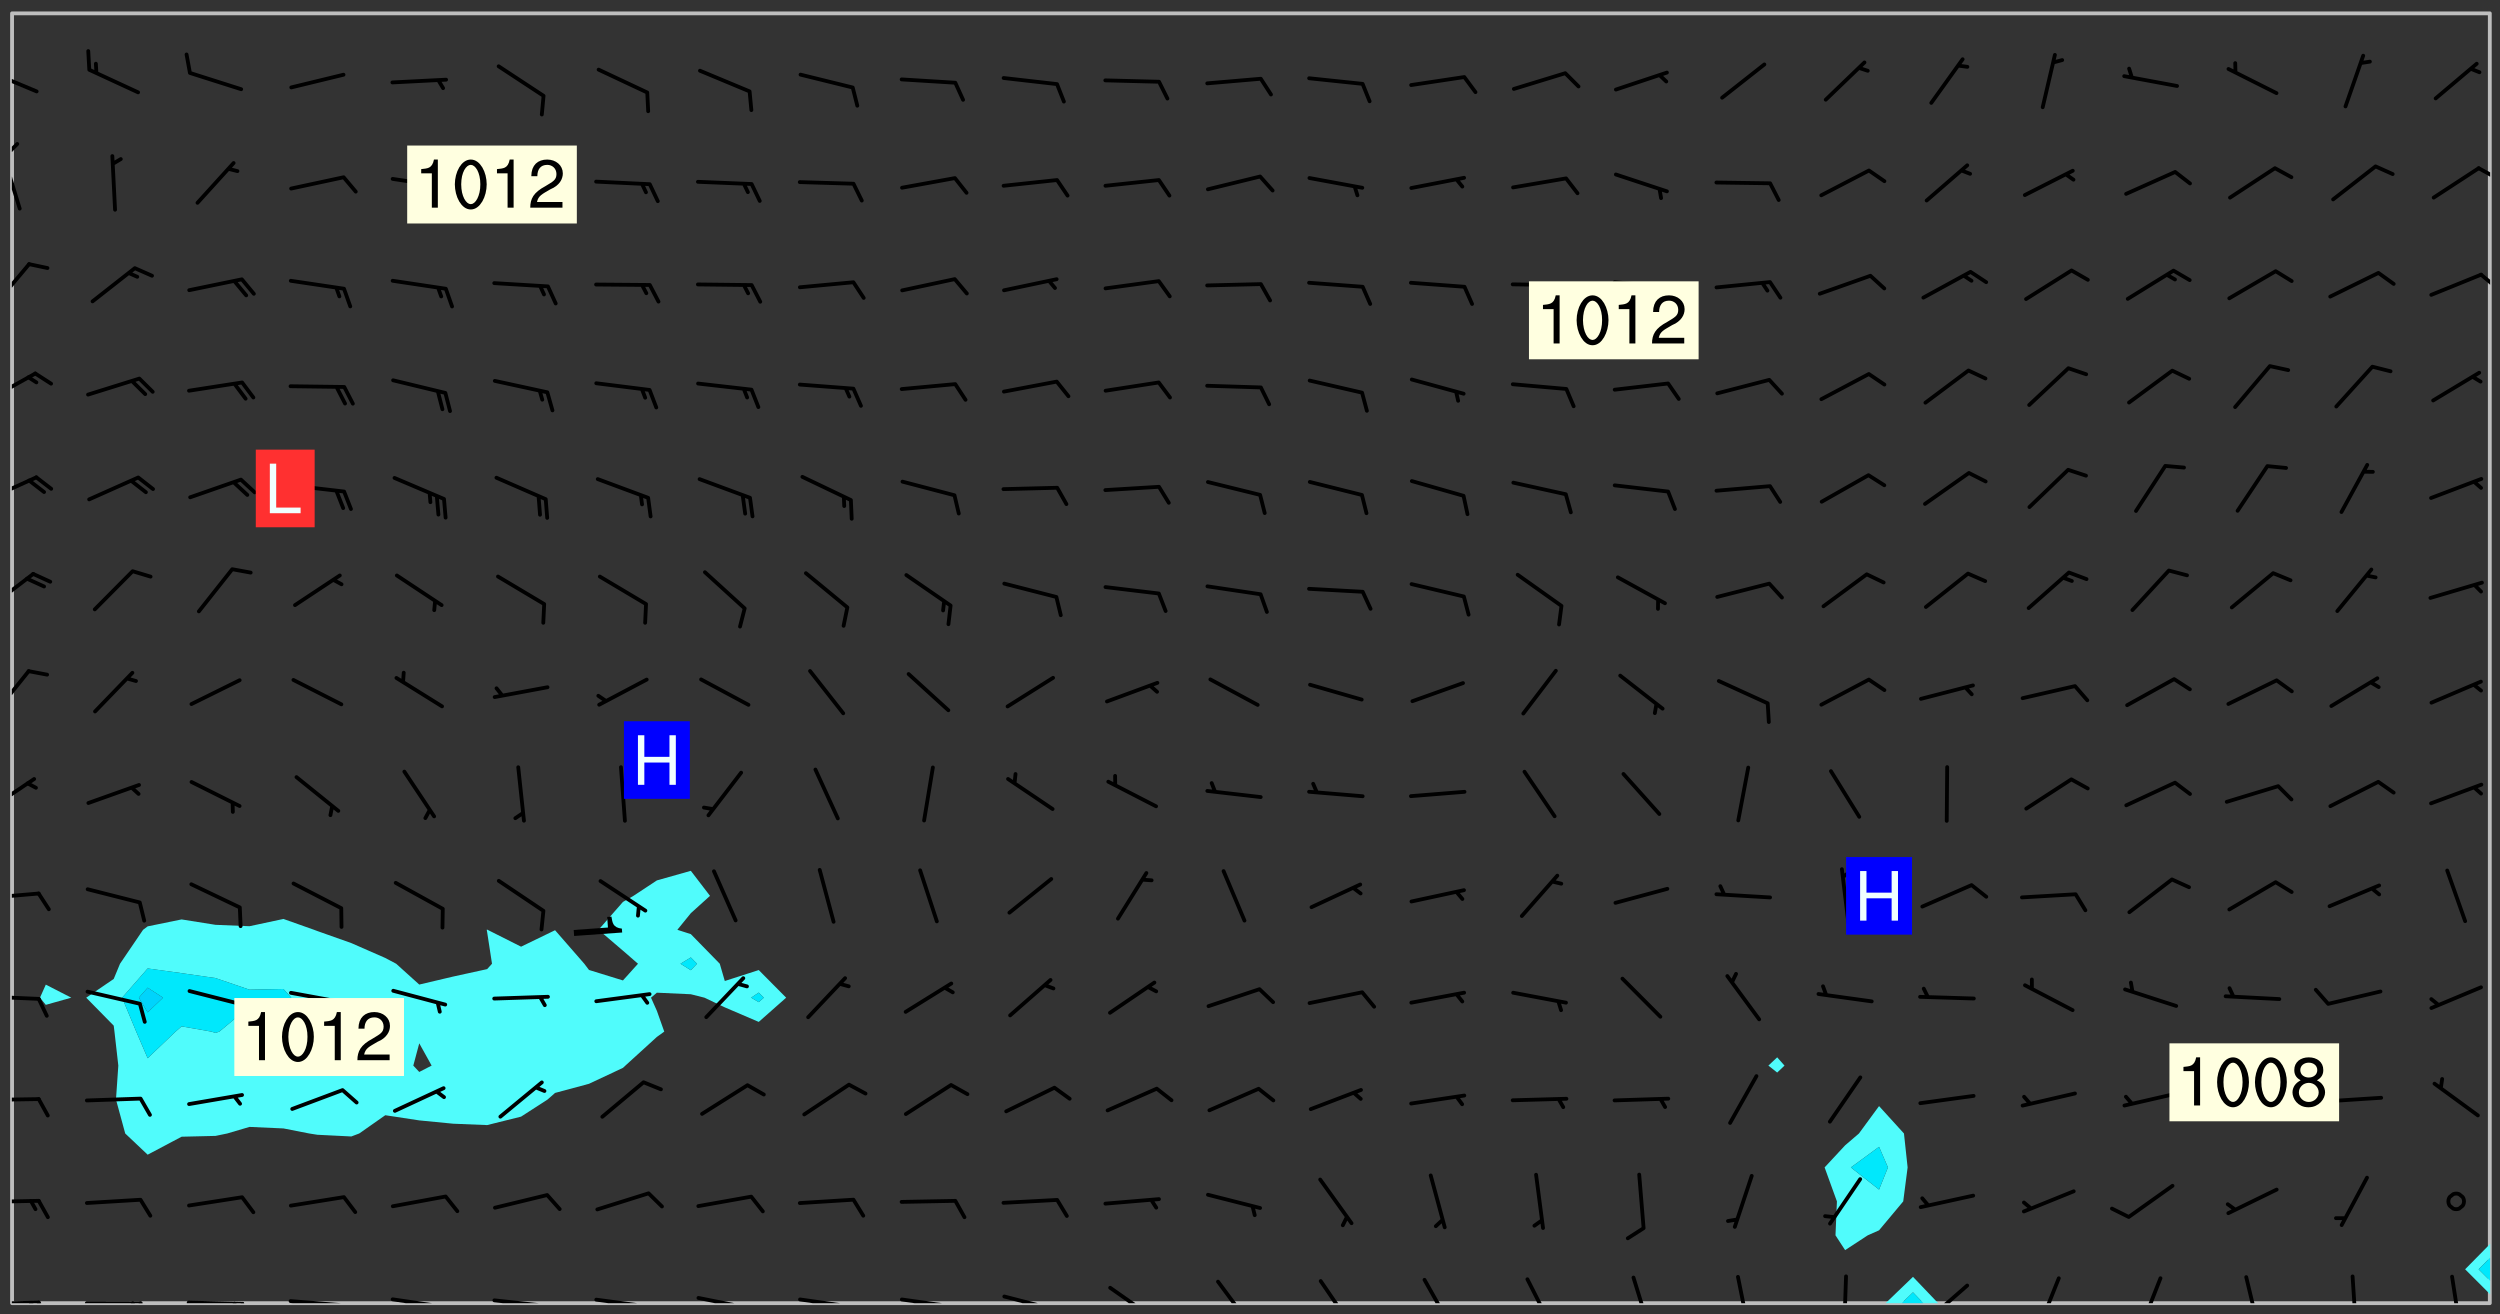 <svg xmlns="http://www.w3.org/2000/svg" role="img" xmlns:xlink="http://www.w3.org/1999/xlink" viewBox="142.45 309.95 326.84 171.84"><rect x="142.45" y="309.95" width="326.84" height="171.84" fill="#333333" stroke="none"/><defs><clipPath id="clip2"><path d="M 144 311.672 L 145 311.672 L 145 480.328 L 144 480.328 Z M 144 311.672"/></clipPath><clipPath id="clip3"><path d="M 144 311.672 L 468 311.672 L 468 480.328 L 144 480.328 Z M 144 311.672"/></clipPath><clipPath id="clip4"><path d="M 388 476 L 396 476 L 396 480.328 L 388 480.328 Z M 388 476"/></clipPath><clipPath id="clip5"><path d="M 391 478 L 394 478 L 394 480.328 L 391 480.328 Z M 391 478"/></clipPath><clipPath id="clip6"><path d="M 467 311.672 L 468 311.672 L 468 473 L 467 473 Z M 467 311.672"/></clipPath><clipPath id="clip7"><path d="M 144 479 L 148 479 L 148 480.328 L 144 480.328 Z M 144 479"/></clipPath><clipPath id="clip8"><path d="M 147 479 L 149 479 L 149 480.328 L 147 480.328 Z M 147 479"/></clipPath><clipPath id="clip9"><path d="M 146 480 L 148 480 L 148 480.328 L 146 480.328 Z M 146 480"/></clipPath><clipPath id="clip10"><path d="M 153 480 L 162 480 L 162 480.328 L 153 480.328 Z M 153 480"/></clipPath><clipPath id="clip11"><path d="M 160 480 L 163 480 L 163 480.328 L 160 480.328 Z M 160 480"/></clipPath><clipPath id="clip12"><path d="M 159 480 L 161 480 L 161 480.328 L 159 480.328 Z M 159 480"/></clipPath><clipPath id="clip13"><path d="M 166 479 L 175 479 L 175 480.328 L 166 480.328 Z M 166 479"/></clipPath><clipPath id="clip14"><path d="M 173 480 L 176 480 L 176 480.328 L 173 480.328 Z M 173 480"/></clipPath><clipPath id="clip15"><path d="M 172 480 L 174 480 L 174 480.328 L 172 480.328 Z M 172 480"/></clipPath><clipPath id="clip16"><path d="M 180 479 L 188 479 L 188 480.328 L 180 480.328 Z M 180 479"/></clipPath><clipPath id="clip17"><path d="M 187 480 L 189 480 L 189 480.328 L 187 480.328 Z M 187 480"/></clipPath><clipPath id="clip18"><path d="M 193 479 L 201 479 L 201 480.328 L 193 480.328 Z M 193 479"/></clipPath><clipPath id="clip19"><path d="M 200 480 L 202 480 L 202 480.328 L 200 480.328 Z M 200 480"/></clipPath><clipPath id="clip20"><path d="M 206 479 L 215 479 L 215 480.328 L 206 480.328 Z M 206 479"/></clipPath><clipPath id="clip21"><path d="M 213 480 L 216 480 L 216 480.328 L 213 480.328 Z M 213 480"/></clipPath><clipPath id="clip22"><path d="M 220 479 L 228 479 L 228 480.328 L 220 480.328 Z M 220 479"/></clipPath><clipPath id="clip23"><path d="M 227 480 L 229 480 L 229 480.328 L 227 480.328 Z M 227 480"/></clipPath><clipPath id="clip24"><path d="M 233 479 L 241 479 L 241 480.328 L 233 480.328 Z M 233 479"/></clipPath><clipPath id="clip25"><path d="M 240 480 L 242 480 L 242 480.328 L 240 480.328 Z M 240 480"/></clipPath><clipPath id="clip26"><path d="M 246 479 L 255 479 L 255 480.328 L 246 480.328 Z M 246 479"/></clipPath><clipPath id="clip27"><path d="M 253 480 L 256 480 L 256 480.328 L 253 480.328 Z M 253 480"/></clipPath><clipPath id="clip28"><path d="M 260 479 L 268 479 L 268 480.328 L 260 480.328 Z M 260 479"/></clipPath><clipPath id="clip29"><path d="M 267 480 L 269 480 L 269 480.328 L 267 480.328 Z M 267 480"/></clipPath><clipPath id="clip30"><path d="M 273 479 L 281 479 L 281 480.328 L 273 480.328 Z M 273 479"/></clipPath><clipPath id="clip31"><path d="M 280 480 L 282 480 L 282 480.328 L 280 480.328 Z M 280 480"/></clipPath><clipPath id="clip32"><path d="M 287 478 L 294 478 L 294 480.328 L 287 480.328 Z M 287 478"/></clipPath><clipPath id="clip33"><path d="M 301 477 L 307 477 L 307 480.328 L 301 480.328 Z M 301 477"/></clipPath><clipPath id="clip34"><path d="M 314 477 L 320 477 L 320 480.328 L 314 480.328 Z M 314 477"/></clipPath><clipPath id="clip35"><path d="M 328 477 L 333 477 L 333 480.328 L 328 480.328 Z M 328 477"/></clipPath><clipPath id="clip36"><path d="M 341 476 L 346 476 L 346 480.328 L 341 480.328 Z M 341 476"/></clipPath><clipPath id="clip37"><path d="M 355 476 L 359 476 L 359 480.328 L 355 480.328 Z M 355 476"/></clipPath><clipPath id="clip38"><path d="M 369 476 L 372 476 L 372 480.328 L 369 480.328 Z M 369 476"/></clipPath><clipPath id="clip39"><path d="M 383 476 L 385 476 L 385 480.328 L 383 480.328 Z M 383 476"/></clipPath><clipPath id="clip40"><path d="M 394 477 L 400 477 L 400 480.328 L 394 480.328 Z M 394 477"/></clipPath><clipPath id="clip41"><path d="M 408 476 L 412 476 L 412 480.328 L 408 480.328 Z M 408 476"/></clipPath><clipPath id="clip42"><path d="M 422 476 L 426 476 L 426 480.328 L 422 480.328 Z M 422 476"/></clipPath><clipPath id="clip43"><path d="M 435 476 L 438 476 L 438 480.328 L 435 480.328 Z M 435 476"/></clipPath><clipPath id="clip44"><path d="M 449 476 L 451 476 L 451 480.328 L 449 480.328 Z M 449 476"/></clipPath><clipPath id="clip45"><path d="M 462 476 L 465 476 L 465 480.328 L 462 480.328 Z M 462 476"/></clipPath><clipPath id="clip46"><path d="M 144 466 L 148 466 L 148 468 L 144 468 Z M 144 466"/></clipPath><clipPath id="clip47"><path d="M 144 453 L 148 453 L 148 455 L 144 455 Z M 144 453"/></clipPath><clipPath id="clip48"><path d="M 144 439 L 148 439 L 148 441 L 144 441 Z M 144 439"/></clipPath><clipPath id="clip49"><path d="M 144 426 L 148 426 L 148 428 L 144 428 Z M 144 426"/></clipPath><clipPath id="clip50"><path d="M 144 411 L 148 411 L 148 416 L 144 416 Z M 144 411"/></clipPath><clipPath id="clip51"><path d="M 144 397 L 147 397 L 147 404 L 144 404 Z M 144 397"/></clipPath><clipPath id="clip52"><path d="M 144 384 L 148 384 L 148 390 L 144 390 Z M 144 384"/></clipPath><clipPath id="clip53"><path d="M 144 372 L 148 372 L 148 376 L 144 376 Z M 144 372"/></clipPath><clipPath id="clip54"><path d="M 144 358 L 148 358 L 148 363 L 144 363 Z M 144 358"/></clipPath><clipPath id="clip55"><path d="M 144 344 L 147 344 L 147 351 L 144 351 Z M 144 344"/></clipPath><clipPath id="clip56"><path d="M 466 345 L 468 345 L 468 348 L 466 348 Z M 466 345"/></clipPath><clipPath id="clip57"><path d="M 144 330 L 146 330 L 146 338 L 144 338 Z M 144 330"/></clipPath><clipPath id="clip58"><path d="M 144 328 L 145 328 L 145 331 L 144 331 Z M 144 328"/></clipPath><clipPath id="clip59"><path d="M 466 331 L 468 331 L 468 334 L 466 334 Z M 466 331"/></clipPath><clipPath id="clip60"><path d="M 144 318 L 148 318 L 148 323 L 144 323 Z M 144 318"/></clipPath><g id="surface1891" clip-path="url(#clip1)"><path fill="#fff" fill-opacity="0" fill-rule="evenodd" d="M 0 0 L 1000 0 L 1000 1000 L 0 1000 Z M 0 0"/><path fill="#d3d3d3" fill-opacity="0" fill-rule="evenodd" d="M162.152 355.867L161.918 356.16 161.977 356.395 162.094 356.566 162.27 356.801 162.562 357.148 162.676 357.207 162.793 357.035 162.852 356.801 163.027 356.625 163.492 356.449 164.191 356.449 164.426 356.742 164.715 357.559 164.773 357.734 164.949 357.965 165.301 358.199 166 358.898 166.172 359.074 166.406 359.422 166.641 359.832 166.93 360.414 167.34 360.879 167.57 361.113 167.805 361.289 167.922 361.52 168.098 361.812 168.27 362.977 168.27 363.211 168.328 363.5 168.387 363.617 168.504 363.734 168.852 364.145 168.969 364.316 169.145 364.492 169.32 364.727 169.438 364.898 169.609 365.25 169.668 365.484 169.902 365.891 170.137 365.832 169.961 366.008 169.902 366.938 169.32 366.938 169.086 366.824 168.738 366.938 168.621 367.055 168.562 367.348 168.504 367.523 168.387 367.695 167.922 367.988 167.863 368.223 167.805 368.336 167.805 368.98 167.863 369.152 167.863 369.562 167.922 369.621 167.922 370.027 167.98 370.434 168.098 370.609 168.156 370.668 168.387 371.309 168.328 371.602 168.328 372.301 168.27 372.883 168.27 373.117 168.211 373.348 168.156 373.699 168.156 375.621 168.211 375.738 168.637 375.738 168.27 375.855 168.246 376.207 169.137 377.375 170.879 377.914 172.219 378.273 172.219 378.812 172.309 379.621 172.844 380.336 174.363 380.605 175.254 380.52 175.344 381.684 175.879 381.863 177.039 381.684 179.094 380.699 180.254 380.336 182.133 380.16 183.828 379.98 183.648 380.699 182.133 380.785 180.883 380.875 180.078 381.145 179.004 381.953 179.273 382.672 179.809 383.57 179.629 384.195 179.363 385.004 179.629 386.082 180.254 386.98 181.059 387.16 182.309 386.98 182.043 387.703 182.141 388.207 182.195 388.5 182.195 388.672 182.254 388.965 182.254 389.371 182.43 389.488 182.781 389.605 183.188 389.605 183.48 389.43 183.594 389.312 183.652 389.195 183.77 388.965 183.828 388.789 184.18 388.324 184.41 388.148 184.586 388.09 184.762 388.148 184.82 388.324 184.938 389.312 184.992 389.781 185.051 389.953 185.168 390.188 185.344 390.246 186.16 390.305 186.449 390.305 186.566 390.539 186.625 390.945 186.684 391.297 186.684 392.402 186.801 392.695 186.918 393.043 187.207 393.742 187.383 394.094 187.965 394.848 188.316 395.023 188.488 395.082 188.957 395.316 189.598 395.781 189.945 396.016 190.238 396.191 190.531 396.246 190.762 396.309 191.578 396.656 191.871 396.832 191.984 397.004 192.336 397.355 192.453 397.531 192.977 398.172 192.977 398.461 193.035 398.812 193.035 399.16 193.094 399.512 193.152 399.801 193.27 399.859 193.441 399.918 193.617 399.918 194.199 400.152 194.375 400.27 194.551 400.559 194.727 400.793 194.84 401.027 195.133 401.258 195.25 401.375 195.25 401.785 195.309 401.84 195.598 402.074 195.832 402.191 195.891 402.309 196.008 402.48 196.066 402.598 196.297 402.832 196.355 403.008 196.59 403.066 196.707 403.125 196.59 403.238 196.531 403.355 196.531 403.473 196.414 403.766 196.297 404.055 196.297 404.637 196.473 404.754 196.59 404.812 196.648 404.93 196.766 405.047 196.879 405.105 197.055 405.453 197.113 405.805 197.172 406.211 197.172 406.387 197.113 406.562 196.996 407.262 196.996 407.434 197.113 407.609 197.406 407.902 197.812 407.902 197.988 408.02 198.105 408.191 198.223 408.484 198.223 408.719 197.695 408.719 197.465 408.484 197.23 408.484 197.055 408.543 196.996 409.242 197.055 409.59 197.172 409.766 197.348 410.176 197.465 410.406 197.754 410.875 197.93 410.93 198.453 410.93 198.688 410.988 199.445 411.629 199.504 411.922 199.504 412.156 199.562 412.215 199.793 412.562 199.793 412.914 199.676 413.086 199.676 413.379 199.969 413.668 200.262 413.844 200.434 413.902 200.727 414.078 201.02 414.195 201.602 414.602 201.891 414.836 202.184 415.012 202.402 415.172 202.418 415.184 202.648 415.359 203.289 415.883 203.465 416.117 203.582 416.293 203.758 416.469 203.871 416.641 203.871 417.281 203.988 417.457 204.457 417.574 205.039 417.691 205.273 417.75 205.504 417.863 205.797 417.98 205.91 418.039 206.496 418.391 206.785 418.562 206.961 418.625 207.137 418.68 207.312 418.738 208.012 419.09 208.301 419.266 208.535 419.32 208.824 419.496 209.059 419.613 209.699 420.02 209.992 420.137 210.164 420.195 210.398 420.254 210.809 420.312 211.039 420.371 211.273 420.488 211.332 420.66 210.922 420.836 211.391 420.895 211.449 421.188 211.562 421.422 211.738 421.477 211.973 421.535 212.148 421.594 212.555 421.711 213.195 421.945 213.312 422.117 213.371 422.352 213.371 422.527 213.312 422.645 213.254 423.051 213.488 423.285 213.605 423.344 213.953 423.461 214.594 423.691 214.77 423.809 215.059 423.926 215.234 424.102 215.469 424.566 216.051 425.672 216.227 425.848 216.574 426.023 216.75 426.141 217.102 426.258 218.148 426.781 218.383 426.84 218.848 426.953 219.141 427.012 219.605 427.188 220.363 427.77 220.598 428.004 220.945 428.469 221.121 428.645 221.41 428.879 222.227 429.578 222.52 429.754 222.809 430.043 223.102 430.219 223.395 430.508 224.09 431.148 224.266 431.324 224.559 431.559 224.848 431.793 225.316 432.082 225.957 432.664 226.305 432.898 226.539 433.191 226.887 433.539 227.238 434.004 228.172 434.996 228.52 435.402 228.637 435.578 228.871 435.637 228.984 435.754 229.629 435.93 229.859 436.043 230.094 436.102 230.387 436.277 230.617 436.395 231.551 437.094 231.957 437.5 232.191 437.676 232.598 437.852 232.832 437.969 233.648 438.316 233.996 438.551 234.23 438.668 234.523 438.957 234.754 439.074 235.512 439.426 235.863 439.598 236.094 439.656 236.387 439.773 236.621 439.832 237.492 440.008 238.309 440.008 238.777 440.238 238.949 440.297 239.824 440.996 240.289 441.113 240.582 441.172 240.758 441.23 240.988 441.289 241.457 441.348 241.805 441.406 242.156 441.465 242.562 441.523 242.855 441.523 243.027 441.582 243.027 441.812 243.203 441.988 243.496 441.988 243.844 442.047 244.195 442.105 244.895 442.223 245.535 442.223 246 441.988 246.293 441.812 246.465 441.695 246.875 441.523 247.164 441.348 248.098 440.883 248.566 440.59 249.09 440.297 249.555 440.125 250.02 439.949 251.07 439.484 251.359 439.367 251.77 439.25 252.059 439.133 252.586 438.957 254.102 438.258 254.684 437.91 254.973 437.852 255.266 437.793 255.613 437.676 256.488 437.445 256.84 437.328 256.953 437.328 257.188 437.27 258.062 437.035 258.297 436.977 259.109 436.977 259.461 436.918 260.277 436.801 260.449 436.742 260.801 436.688 261.094 436.629 261.324 436.57 262.141 436.395 262.316 436.336 262.664 436.336 262.898 436.277 263.363 436.16 264.121 435.988 264.355 435.93 264.703 435.93 265.113 435.812 265.402 435.754 266.688 435.695 266.977 435.695 267.387 435.637 267.617 435.578 267.793 435.578 268.668 435.461 269.074 435.461 269.484 435.344 269.832 435.344 270.184 435.23 271.055 435.172 272.805 435.172 273.852 435.461 274.262 435.578 274.551 435.695 274.902 435.812 275.191 435.93 276.242 436.102 276.531 436.16 276.824 436.16 277.117 436.219 277.289 436.277 277.699 436.336 277.871 436.395 277.988 436.453 278.105 436.453 278.223 436.512 278.574 436.57 278.688 436.57 279.098 436.637 281.02 437.031 282.945 437.426 284.465 437.875 286.16 438.594 288.305 439.398 289.91 438.68 291.34 437.875 292.5 436.797 293.75 436.348 296.785 435.629 298.66 435.27 300.805 433.922 303.039 432.668 305.539 431.41 307.234 430.961 309.02 430.781 310.18 430.512 310.805 431.051 312.145 430.781 312.859 429.793 313.844 428.449 314.289 428.27 315.094 427.91 316.969 427.371 318.754 426.922 320.004 426.652 321.164 426.562 322.863 426.473 324.824 426.203 326.074 426.113 326.613 426.113 327.238 426.023 328.129 426.023 330.273 425.844 332.684 425.664 335.273 425.574 336.969 425.754 338.578 425.844 340.008 426.203 341.168 426.922 343.043 427.91 344.203 429.438 344.469 430.152 345.098 430.242 345.453 431.141 345.988 431.68 346.523 433.207 347.598 433.566 348.133 433.566 347.328 434.102 347.418 435.809 348.133 438.504 349.023 439.309 349.918 440.297 350.633 441.555 352.418 442.094 353.938 441.914 354.293 443.258 355.902 442.453 356.883 441.914 357.152 442.184 357.469 441.969 357.688 441.824 358.488 442.273 358.938 441.914 359.293 441.914 359.828 441.645 360.367 440.926 360.902 440.656 361.527 439.668 362.688 440.117 363.527 440.488 364.922 441.105 366.617 440.926 368.223 440.926 370.008 441.016 370.188 439.309 370.723 437.965 371.527 438.234 372.02 439.082 372.422 439.488 372.332 440.027 372.332 440.387 373.047 440.836 373.758 440.566 375.188 440.566 375.547 441.555 375.992 442.812 376.707 444.156 377.957 444.785 379.652 445.414 380.367 445.234 380.547 444.695 381.527 444.605 381.977 444.965 382.062 446.223 381.797 446.852 381.262 447.031 381.262 447.57 381.977 448.555 382.242 449.094 383.227 450.082 384.027 451.16 383.762 451.52 383.672 452.418 383.047 454.75 382.691 456.816 382.602 458.609 382.422 459.328 382.332 459.867 382.332 461.305 381.352 463.188 380.992 464.895 380.457 465.793 379.652 466.961 379.387 467.5 381.441 468.754 381.527 469.113 381.172 469.652 381.082 469.473 381.082 470.281 381.172 471.719 380.727 472.434 379.652 472.527 379.387 473.242 379.922 474.141 380.727 474.859 381.887 475.668 383.227 475.938 383.672 476.297 383.316 476.746 381.527 476.656 380.277 476.207 379.562 475.488 378.938 475.398 378.762 478.988 378.574 480.297 467.934 480.297 467.934 311.703 412.664 311.703 412.664 360.785 413.426 360.91 416.715 361.453 418.738 364.289 418.738 367.043 421.09 367.375 423.438 367.707 427.488 367.707 426.109 371.867 424.086 372.574 422.062 373.277 421.52 373.621 418.926 375.238 418.738 375.355 416.715 373.277 415.984 370.535 413.312 368.457 411.938 364.957 411.871 364.875 409.914 362.203 412.664 360.785 412.664 311.703 294.422 311.703 294.422 403.117 294.539 403.148 294.672 403.16 294.746 403.234 294.852 403.281 294.941 403.34 295.027 403.398 295.117 403.457 295.414 403.754 295.473 403.844 295.504 403.961 295.531 404.078 295.547 404.215 295.516 404.332 295.457 404.422 295.398 404.508 295.355 404.613 295.309 404.715 295.281 404.836 295.281 404.98 295.457 405.25 295.605 405.398 295.68 405.484 295.754 405.559 295.797 405.664 295.859 405.754 295.918 405.84 295.961 405.945 296.02 406.035 296.066 406.137 296.109 406.242 296.168 406.328 296.285 406.508 296.359 406.582 296.422 406.668 296.48 406.758 296.523 406.863 296.582 406.953 296.641 407.039 296.703 407.129 296.762 407.219 296.805 407.32 296.922 407.5 296.996 407.574 297.055 407.66 297.129 407.734 297.219 407.793 297.324 407.84 297.473 407.84 297.605 407.824 297.738 407.84 297.84 407.793 297.914 407.719 297.961 407.617 297.945 407.484 297.945 407.336 297.898 407.23 297.871 407.113 297.824 407.012 297.797 406.891 297.754 406.789 297.691 406.699 297.648 406.598 297.605 406.492 297.574 406.375 297.559 406.242 297.547 406.105 297.633 406.047 297.691 405.961 297.812 405.93 297.855 406.035 297.871 406.168 297.871 406.285 297.93 406.387 297.988 406.477 298.078 406.535 298.227 406.684 298.285 406.773 298.328 406.879 298.316 406.98 298.402 407.039 298.508 407.086 298.594 407.145 298.684 407.203 298.758 407.277 298.641 407.305 298.535 407.352 298.449 407.41 298.375 407.484 298.316 407.574 298.254 407.66 298.227 407.781 298.18 407.883 298.137 407.988 298.105 408.105 298.094 408.238 298.078 408.371 298.078 408.52 298.105 408.637 298.152 408.742 298.195 408.844 298.254 408.934 298.328 409.008 298.418 409.066 298.492 409.141 298.582 409.199 298.641 409.289 298.684 409.395 298.73 409.496 298.848 409.527 298.98 409.543 299.129 409.543 299.246 409.512 299.352 409.555 299.395 409.66 299.441 409.762 299.469 409.883 299.5 410 299.527 410.117 299.559 410.238 299.586 410.355 299.691 410.398 299.793 410.445 299.926 410.43 300.074 410.578 300.137 410.664 300.211 410.738 300.281 410.812 300.371 410.875 300.477 410.918 300.578 410.961 300.695 410.992 300.832 411.008 300.949 410.977 301.023 410.902 301.051 410.785 301.039 410.652 301.008 410.531 300.98 410.414 301.023 410.309 301.141 410.309 301.23 410.371 301.348 410.398 301.496 410.398 301.629 410.414 301.777 410.414 301.91 410.43 302.043 410.414 302.191 410.414 302.324 410.398 302.457 410.387 302.594 410.398 302.711 410.371 302.844 410.355 303.035 410.297 302.977 410.473 302.961 410.605 302.934 410.727 302.918 410.859 302.859 410.945 302.727 410.961 302.621 411.008 302.516 411.051 302.398 411.082 302.281 411.109 302.016 411.141 301.867 411.141 301.734 411.156 301.66 411.23 301.719 411.316 301.867 411.465 301.984 411.645 302.059 411.715 302.148 411.777 302.238 411.836 302.324 411.895 302.414 411.953 302.516 411.996 302.621 412.059 302.727 412.102 302.812 412.16 302.918 412.207 303.02 412.25 303.199 412.367 303.258 412.457 303.215 412.559 303.168 412.664 303.184 412.797 303.406 413.02 303.465 413.109 303.508 413.211 303.539 413.332 303.582 413.434 303.598 413.566 303.629 413.684 303.641 413.82 303.672 413.938 303.82 414.086 303.922 414.129 304.027 414.172 304.145 414.203 304.277 414.219 304.414 414.234 304.531 414.234 304.648 414.203 304.738 414.145 304.781 414.039 304.828 413.938 304.871 413.832 304.902 413.715 304.914 413.582 304.914 413.434 304.902 413.301 304.887 413.168 304.855 413.051 304.812 412.945 304.766 412.84 304.723 412.738 304.68 412.633 304.664 412.5 304.68 412.367 304.707 412.25 304.738 412.133 304.766 412.012 304.812 411.91 304.902 411.852 304.988 411.789 305.062 411.715 305.152 411.656 305.375 411.434 305.434 411.348 305.508 411.273 305.625 411.094 305.684 411.008 305.684 410.859 305.609 410.785 305.508 410.738 305.402 410.695 305.301 410.652 305.242 410.562 305.195 410.457 305.168 410.34 305.258 410.281 305.375 410.25 305.477 410.207 305.656 410.09 305.805 409.941 305.816 409.809 305.805 409.703 305.715 409.645 305.582 409.66 305.434 409.66 305.301 409.676 305.168 409.66 305.047 409.629 304.961 409.57 304.887 409.496 304.828 409.406 304.766 409.32 304.648 409.141 304.59 409.055 304.621 408.934 304.707 408.875 304.828 408.844 304.887 408.758 304.887 408.637 304.855 408.52 304.797 408.43 304.738 408.344 304.691 408.238 304.664 408.121 304.648 407.988 304.707 407.898 304.781 407.824 304.871 407.766 304.988 407.586 305.062 407.512 305.121 407.426 305.27 407.277 305.391 407.246 305.523 407.23 305.656 407.246 305.73 407.32 305.773 407.426 305.789 407.559 305.758 407.676 305.641 407.707 305.508 407.719 305.359 407.867 305.316 407.973 305.27 408.074 305.242 408.195 305.211 408.312 305.211 408.461 305.242 408.578 305.285 408.684 305.344 408.773 305.418 408.844 305.492 408.918 305.609 408.949 305.73 408.977 305.848 408.949 305.98 408.934 306.098 408.934 306.188 408.992 306.262 409.066 306.309 409.172 306.367 409.258 306.469 409.305 306.602 409.32 306.707 409.363 306.793 409.422 306.781 409.527 306.707 409.602 306.527 409.719 306.469 409.809 306.379 409.867 306.309 409.941 306.234 410.016 306.172 410.105 306.145 410.223 306.129 410.355 306.145 410.488 306.129 410.621 306.129 410.77 306.145 410.902 306.172 411.02 306.203 411.141 306.277 411.215 306.367 411.273 306.453 411.332 306.543 411.391 306.66 411.422 306.66 411.508 306.559 411.555 306.469 411.613 306.203 411.645 306.086 411.672 305.938 411.672 305.832 411.715 305.73 411.762 305.672 411.852 305.609 412.086 305.598 412.219 305.566 412.34 305.551 412.473 305.551 412.766 305.539 412.898 305.551 413.035 305.566 413.168 305.699 413.184 305.832 413.195 305.953 413.227 306.039 413.285 306.113 413.359 306.16 413.465 306.203 413.566 306.219 413.699 306.219 414.145 306.203 414.277 306.203 414.723 306.234 414.988 306.262 415.105 306.277 415.238 306.309 415.355 306.395 415.566 306.426 415.832 306.426 415.98 306.395 416.098 306.367 416.215 306.336 416.336 306.309 416.453 306.277 416.57 306.246 416.691 306.234 416.824 306.219 416.957 306.309 417.016 306.426 416.984 306.527 417 306.574 417.105 306.543 417.371 306.543 417.812 306.5 417.918 306.453 418.023 306.41 418.125 306.367 418.23 306.309 418.316 306.277 418.438 306.234 418.555 306.203 418.672 306.188 418.805 306.203 418.938 306.262 419.027 306.367 419.074 306.453 419.133 306.512 419.219 306.5 419.355 306.469 419.473 306.426 419.574 306.426 420.02 306.41 420.152 306.41 420.301 306.379 420.418 306.336 420.523 306.309 420.641 306.262 420.746 306.219 420.848 306.188 420.969 306.16 421.086 306.129 421.219 306.098 421.336 306.07 421.453 306.027 421.559 305.996 421.676 305.965 421.797 305.953 421.93 305.938 422.062 305.938 422.359 305.965 422.477 305.965 422.625 306.012 423.023 306.039 423.141 306.098 423.23 306.219 423.262 306.367 423.262 306.5 423.246 306.559 423.336 306.559 423.453 306.5 423.543 306.41 423.602 306.309 423.645 306.203 423.691 306.113 423.75 306.027 423.809 305.891 423.824 305.773 423.793 305.641 423.777 305.539 423.824 305.477 423.91 305.465 424.047 305.449 424.18 305.418 424.297 305.391 424.414 305.375 424.547 305.344 424.668 305.344 424.965 305.359 425.098 305.391 425.215 305.391 425.363 305.402 425.496 305.402 425.645 305.375 425.762 305.328 425.863 305.301 425.984 305.27 426.102 305.211 426.191 305.137 426.266 305.035 426.309 304.93 426.355 304.812 426.383 304.691 426.414 304.59 426.367 304.648 426.281 304.754 426.234 304.781 426.117 304.812 426 304.84 425.879 304.871 425.762 304.871 425.613 304.887 425.48 304.855 425.363 304.812 425.258 304.707 425.273 304.633 425.348 304.531 425.391 304.441 425.453 304.367 425.527 304.324 425.629 304.309 425.762 304.277 425.879 304.25 426 304.219 426.117 304.191 426.234 304.16 426.355 304.133 426.473 304.102 426.59 304.059 426.695 303.969 426.754 303.879 426.754 303.762 426.723 303.73 426.637 303.746 426.5 303.715 426.383 303.715 426.234 303.703 426.102 303.703 425.953 303.641 425.719 303.613 425.598 303.57 425.496 303.523 425.391 303.465 425.305 303.406 425.215 303.363 425.109 303.301 425.023 303.152 424.875 303.082 424.801 302.977 424.754 302.871 424.711 302.77 424.668 302.473 424.371 302.383 424.297 302.297 424.238 302.191 424.195 302.102 424.133 302.016 424.074 301.91 424.031 301.82 423.973 301.734 423.91 301.66 423.84 301.555 423.793 301.469 423.734 301.363 423.691 301.273 423.629 301.172 423.586 301.066 423.543 300.98 423.484 300.875 423.438 300.77 423.395 300.668 423.348 300.578 423.289 300.477 423.246 300.371 423.203 300.281 423.141 300.164 423.113 300.031 423.098 299.898 423.113 299.75 423.113 299.617 423.129 299.5 423.098 299.41 423.039 299.336 422.965 299.246 422.906 299.145 422.859 298.996 422.859 298.875 422.832 298.773 422.789 298.699 422.715 298.582 422.535 298.492 422.477 298.391 422.434 298.301 422.371 298.195 422.328 298.105 422.27 298.02 422.211 297.914 422.164 297.855 422.078 297.797 421.988 297.754 421.883 297.707 421.781 297.633 421.707 297.547 421.648 297.473 421.574 297.383 421.516 297.16 421.293 297.117 421.188 297.086 420.922 297.191 420.879 297.336 420.879 297.441 420.922 297.516 420.996 297.605 421.055 297.691 421.113 297.797 421.16 297.887 421.219 298.035 421.367 298.105 421.441 298.254 421.59 298.316 421.676 298.391 421.75 298.477 421.809 298.551 421.883 298.641 421.945 298.73 422.004 298.816 422.062 299.086 422.238 299.188 422.285 299.293 422.328 299.395 422.371 299.441 422.297 299.5 422.211 299.574 422.137 299.645 422.062 299.75 422.105 299.824 422.18 299.883 422.27 299.926 422.371 299.973 422.477 300.016 422.582 300.137 422.609 300.254 422.582 300.328 422.492 300.371 422.387 300.43 422.297 300.504 422.223 300.609 422.18 300.727 422.152 300.859 422.164 300.949 422.223 301.098 422.371 301.156 422.461 301.199 422.566 301.246 422.668 301.289 422.773 301.332 422.875 301.438 422.922 301.543 422.965 301.676 422.98 301.762 422.922 301.82 422.832 301.895 422.758 302 422.715 302.117 422.742 302.223 422.789 302.324 422.832 302.43 422.875 302.531 422.922 302.711 423.039 302.711 423.156 302.695 423.289 302.711 423.422 302.727 423.559 302.785 423.645 302.887 423.691 303.008 423.719 303.125 423.75 303.273 423.75 303.391 423.719 303.449 423.629 303.629 423.512 303.688 423.422 303.762 423.348 303.82 423.262 303.938 423.082 304.117 422.965 304.234 422.996 304.324 423.055 304.367 423.129 304.352 423.262 304.352 423.379 304.441 423.438 304.59 423.438 304.723 423.422 304.855 423.41 305.121 423.379 305.227 423.336 305.344 423.305 305.465 423.277 305.539 423.203 305.609 423.129 305.672 423.039 305.656 422.934 305.609 422.832 305.508 422.789 305.402 422.773 305.285 422.801 305.02 422.832 304.871 422.832 304.797 422.758 304.707 422.699 304.59 422.668 304.473 422.641 304.34 422.625 304.191 422.625 304.059 422.641 303.762 422.641 303.656 422.594 303.508 422.445 303.465 422.344 303.406 422.254 303.629 422.031 303.715 421.973 303.82 421.93 303.938 421.898 304.07 421.883 304.203 421.898 304.34 421.914 304.441 421.957 304.574 421.945 304.664 421.883 304.766 421.84 304.828 421.75 304.781 421.648 304.691 421.59 304.574 421.559 304.473 421.516 304.414 421.426 304.352 421.336 304.352 421.219 304.367 421.086 304.473 421.039 304.547 420.969 304.547 420.848 304.457 420.789 304.426 420.672 304.516 420.613 304.59 420.539 304.633 420.434 304.691 420.344 304.738 420.242 304.754 420.109 304.754 419.961 304.707 419.855 304.664 419.754 304.574 419.695 304.441 419.68 304.34 419.637 304.203 419.621 304.086 419.59 303.641 419.59 303.508 419.574 303.375 419.562 303.242 419.547 303.125 419.516 302.977 419.516 302.844 419.5 302.711 419.488 302.445 419.457 302.324 419.414 302.238 419.355 302.164 419.281 302.164 419.133 302.176 419 302.281 418.953 302.383 418.91 302.516 418.895 302.668 418.895 302.801 418.879 303.094 418.879 303.215 418.91 303.316 418.953 303.406 419.012 303.641 419.074 303.762 419.027 303.852 418.969 303.953 418.926 304.086 418.91 304.191 418.953 304.293 419 304.426 419.012 304.547 418.984 304.691 418.984 304.812 418.953 304.93 418.926 305.035 418.879 305.109 418.805 305.195 418.746 305.344 418.598 305.402 418.512 305.449 418.406 305.477 418.289 305.492 418.184 305.391 418.141 305.301 418.082 305.184 418.051 305.078 418.008 304.988 417.945 304.914 417.859 304.84 417.785 304.738 417.742 304.633 417.695 304.531 417.652 304.473 417.562 304.426 417.461 304.34 417.25 304.277 417.164 304.219 417.074 304.145 417 304.059 416.941 303.789 416.941 303.672 416.973 303.582 417.031 303.48 417.074 303.348 417.09 303.242 417.074 303.215 416.957 303.152 416.867 303.035 416.836 302.934 416.793 302.785 416.645 302.754 416.527 302.738 416.422 302.812 416.348 302.992 416.23 303.109 416.203 303.227 416.172 303.363 416.188 303.465 416.23 303.57 416.273 303.672 416.32 303.777 416.363 303.895 416.395 304.027 416.41 304.145 416.438 304.277 416.453 304.383 416.438 304.473 416.379 304.398 416.305 304.293 416.262 304.219 416.188 304.145 416.098 303.996 415.949 303.91 415.891 303.82 415.832 303.746 415.758 303.656 415.699 303.555 415.652 303.434 415.625 303.332 415.578 303.227 415.535 303.109 415.504 303.008 415.461 302.887 415.43 302.738 415.43 302.621 415.461 302.516 415.504 302.43 415.566 302.25 415.684 302.164 415.742 302.074 415.801 301.969 415.848 301.883 415.906 301.777 415.949 301.676 415.992 301.57 416.039 301.496 416.113 301.438 416.203 301.379 416.289 301.332 416.395 301.273 416.48 301.199 416.555 301.066 416.543 300.949 416.512 300.832 416.512 300.758 416.586 300.668 416.645 300.594 416.719 300.504 416.777 300.418 416.836 300.312 416.883 300.211 416.926 300.074 416.941 299.973 416.898 299.824 416.75 299.719 416.703 299.633 416.703 299.527 416.75 299.426 416.793 299.305 416.824 299.188 416.793 299.113 416.719 299.113 416.602 299.145 416.48 299.219 416.41 299.277 416.32 299.352 416.246 299.469 416.215 299.574 416.172 299.867 416.172 300 416.156 300.137 416.141 300.238 416.098 300.328 416.039 300.43 415.992 300.52 415.934 300.652 415.922 300.742 415.98 300.875 415.992 300.965 415.934 301.051 415.875 301.156 415.832 301.246 415.773 301.332 415.711 301.422 415.652 301.57 415.504 301.629 415.418 301.688 415.328 301.793 415.285 301.926 415.27 302.043 415.297 302.164 415.328 302.223 415.27 302.281 415.18 302.312 414.914 302.34 414.797 302.445 414.809 302.578 414.824 302.68 414.781 302.77 414.723 302.828 414.633 302.902 414.559 302.961 414.469 303.008 414.367 303.02 414.234 303.008 414.102 302.961 413.996 302.812 413.848 302.754 413.758 302.695 413.672 302.652 413.566 302.652 413.121 302.668 412.988 302.668 412.84 302.68 412.707 302.621 412.648 302.531 412.707 302.43 412.664 302.25 412.547 302.164 412.488 302.102 412.398 302.043 412.309 301.969 412.234 301.883 412.176 301.762 412.207 301.66 412.219 301.555 412.266 301.469 412.324 301.363 412.367 301.215 412.516 301.125 412.574 301.039 412.633 300.949 412.695 300.844 412.738 300.711 412.754 300.711 412.633 300.816 412.59 300.934 412.559 301.008 412.488 301.051 412.383 301.051 412.234 301.023 412.117 300.875 411.969 300.742 411.953 300.594 411.953 300.477 411.984 300.371 412.027 300.27 412.07 300.18 412.133 300.062 412.16 299.988 412.086 300 411.953 299.957 411.852 299.914 411.746 299.824 411.688 299.707 411.715 299.586 411.746 299.469 411.777 299.367 411.82 299.246 411.852 299.145 411.895 299.039 411.938 298.949 411.996 298.848 412.012 298.848 411.895 298.863 411.762 298.805 411.672 298.73 411.715 298.582 411.863 298.523 411.953 298.449 412.027 298.402 412.133 298.359 412.234 298.285 412.309 298.227 412.398 298.152 412.473 298.094 412.559 298.02 412.633 297.93 412.695 297.855 412.766 297.781 412.84 297.68 412.855 297.547 412.871 297.441 412.828 297.441 412.707 297.59 412.559 297.633 412.457 297.691 412.367 297.738 412.266 297.781 412.16 297.84 412.07 297.871 411.953 297.914 411.852 297.945 411.73 297.973 411.613 298.02 411.508 298.062 411.406 298.105 411.301 298.18 411.23 298.27 411.168 298.359 411.109 298.461 411.066 298.758 411.066 299.023 411.035 299.129 410.992 299.055 410.918 298.938 410.887 298.832 410.844 298.742 410.785 298.641 410.738 298.551 410.68 298.449 410.637 298.344 410.594 298.254 410.531 298.168 410.473 298.062 410.43 297.961 410.387 297.84 410.355 297.723 410.324 297.621 410.281 297.5 410.25 297.398 410.207 297.309 410.148 297.266 410.043 297.25 409.91 297.352 409.867 297.484 409.852 297.621 409.867 297.754 409.852 297.855 409.809 297.914 409.719 297.93 409.613 297.84 409.555 297.766 409.48 297.664 409.438 297.574 409.379 297.426 409.23 297.383 409.125 297.367 408.992 297.367 408.699 297.309 408.609 297.219 408.551 297.145 408.477 297.102 408.371 297.07 408.254 297.012 408.164 296.938 408.09 296.82 408.062 296.746 407.988 296.656 407.93 296.566 407.867 296.48 407.809 296.406 407.734 296.348 407.648 296.301 407.543 296.215 407.484 296.066 407.336 295.871 407.277 295.738 407.293 295.637 407.336 295.562 407.41 295.516 407.512 295.473 407.617 295.414 407.707 295.355 407.793 295.059 408.09 294.969 408.148 294.883 408.148 294.82 408.062 294.777 407.957 294.809 407.84 294.867 407.75 294.895 407.633 294.883 407.5 294.793 407.438 294.688 407.484 294.57 407.512 294.453 407.543 294.184 407.719 294.082 407.766 293.965 407.793 293.859 407.84 293.77 407.898 293.668 407.941 293.609 407.855 293.562 407.75 293.578 407.617 293.625 407.512 293.695 407.438 293.77 407.367 293.828 407.277 293.828 407.129 293.785 407.023 293.547 407.023 293.445 407.07 293.414 407.188 293.387 407.305 293.355 407.426 293.281 407.469 293.148 407.484 293.074 407.438 293.031 407.336 292.988 407.23 292.941 407.129 292.898 407.023 292.777 407.055 292.676 407.098 292.543 407.113 292.426 407.145 292.32 407.188 292.23 407.246 292.129 407.293 292.008 407.32 291.875 407.336 291.773 407.293 291.715 407.203 291.668 407.098 291.625 406.996 291.582 406.891 291.582 406.773 291.641 406.684 291.727 406.625 291.906 406.508 292.008 406.461 292.113 406.418 292.219 406.359 292.32 406.316 292.41 406.254 292.512 406.211 292.617 406.152 292.719 406.105 292.809 406.047 292.914 406.004 293.016 405.961 293.105 405.898 293.207 405.855 293.344 405.84 293.461 405.871 293.562 405.914 293.684 405.945 293.785 405.988 293.891 406.035 293.992 406.078 294.098 406.121 294.199 406.168 294.305 406.211 294.406 406.254 294.512 406.301 294.598 406.359 294.703 406.402 294.82 406.434 294.926 406.477 295.027 406.523 295.117 406.582 295.223 406.625 295.324 406.668 295.43 406.715 295.547 406.742 295.648 406.789 295.77 406.816 295.918 406.816 296.004 406.758 296.02 406.656 296.078 406.566 296.051 406.449 295.977 406.375 295.859 406.195 295.785 406.121 295.695 406.047 295.516 405.93 295.43 405.871 295.324 405.828 295.223 405.781 294.953 405.605 294.895 405.516 294.82 405.441 294.762 405.352 294.719 405.25 294.688 405.133 294.672 404.996 294.672 404.434 294.66 404.301 294.645 404.168 294.613 404.051 294.598 403.918 294.586 403.785 294.555 403.664 294.332 403.441 294.273 403.355 294.258 403.25 294.289 403.133 294.422 403.117 294.422 311.703 172.992 311.703 172.992 313.156 172.934 313.391 172.582 314.441 172.41 314.965 172.293 315.312 172.117 315.723 172 315.895 171.766 316.188 171.535 316.246 171.184 316.246 171.066 316.305 170.836 316.711 170.836 317.004 170.953 317.18 171.184 317.41 171.301 317.645 171.941 318.402 172.234 318.867 172.41 319.102 172.641 319.453 172.875 319.801 173.516 320.617 173.691 321.082 173.863 321.492 173.98 322.188 174.156 322.656 174.273 324.055 174.332 324.52 174.332 325.395 174.449 326.441 174.449 331.223 174.391 331.688 174.039 332.969 173.863 333.492 173.75 333.902 173.398 334.832 172.934 336 172.699 336.582 172.582 336.758 172.41 337.105 172.234 337.512 171.883 338.328 171.824 338.621 171.711 338.914 171.594 339.203 171.535 339.379 171.418 340.254 171.359 340.66 171.301 340.777 171.242 340.953 171.184 341.125 170.953 341.652 170.836 341.824 170.836 342.059 170.719 342.293 170.66 342.465 170.484 343.051 170.484 343.34 170.426 343.516 170.426 343.809 170.367 343.922 170.309 344.449 170.309 344.621 170.254 344.855 170.254 347.477 170.078 348.293 169.961 348.469 169.785 348.703 169.668 348.875 169.555 349.109 168.969 350.043 168.738 350.332 168.445 350.797 168.27 351.031 167.98 351.383 167.629 352.082 167.516 352.312 167.34 352.723 167.164 352.953 166.758 353.48 165.941 354.18 165.648 354.352 165.359 354.586 165.184 354.703 165.008 354.879 164.484 355.285 163.957 355.461 163.785 355.637 163.551 355.691 162.91 355.867 162.152 355.867M174.363 386.891L173.289 387.34 173.648 388.234 174.898 387.52 175.344 386.98 174.363 386.891"/><path fill="#d3d3d3" fill-opacity="0" fill-rule="evenodd" d="M201.508 416.598L200.613 416.598 201.062 417.227 202.043 417.586 202.848 417.496 203.293 416.508 203.117 416.598 202.402 416.242 201.508 416.598M356.129 475.668L356.07 475.145 356.07 474.852 356.184 474.559 356.242 474.328 356.711 473.859 356.824 473.859 356.941 473.746 357.059 473.688 357.234 473.688 357.469 473.629 357.816 473.629 358.051 473.688 358.168 473.746 358.398 473.918 358.457 474.094 358.574 474.676 358.574 474.969 358.457 475.145 358.285 475.434 358.109 475.609 357.582 476.133 357.352 476.367 357.234 476.426 357.059 476.426 356.941 476.367 356.535 476.074 356.359 475.957 356.242 475.898 356.184 475.785 356.129 475.668M362.77 464.711L362.711 464.539 362.711 463.43 362.77 463.258 362.945 463.199 363.117 463.141 363.293 463.141 363.527 463.082 363.645 463.141 363.703 463.84 363.645 464.012 363.527 464.188 363.41 464.246 363.176 464.77 363.062 464.828 362.828 464.828 362.77 464.711M372.383 450.32L372.266 450.145 372.266 449.445 372.559 448.57 372.676 448.398 372.852 448.047 372.965 447.816 373.082 447.523 373.434 446.766 373.551 446.535 373.723 446.301 373.898 446.301 374.016 446.242 374.656 446.242 374.773 446.301 375.008 446.535 375.18 446.648 375.531 446.941 375.648 447.059 375.762 447.234 375.762 447.348 375.879 447.406 375.996 447.523 375.996 448.223 375.938 448.398 375.938 448.629 375.879 448.805 375.531 449.855 375.414 450.086 375.297 450.32 375.18 450.379 374.949 450.613 374.309 450.902 373.434 450.902 373.023 450.785 372.383 450.32"/><path fill="none" stroke="#bebebe" stroke-linecap="round" stroke-linejoin="round" stroke-miterlimit="10" stroke-width=".5" d="M 431.957 354.305 L 108.027 354.305 L 108.027 185.68 L 431.957 185.68 L 431.957 354.305" transform="matrix(1 0 0 -1 36 666)"/><g clip-path="url(#clip2)"><path fill="#fff" fill-opacity="0" fill-rule="evenodd" d="M 144 475.891 L 144 480.328 L 144.004 480.328 L 144 480.328 L 144 311.672 L 144.004 311.672 L 144 311.672 L 144 475.891"/></g><g clip-path="url(#clip3)"><path fill="#fff" fill-opacity="0" fill-rule="evenodd" d="M 144.004 480.328 L 144.004 311.672 L 148.438 311.672 L 148.438 438.676 L 147.676 440.383 L 148.438 441.32 L 151.77 440.383 L 148.438 438.676 L 148.438 311.672 L 232.766 311.672 L 232.766 423.797 L 228.328 425.051 L 225.266 427.07 L 223.891 427.863 L 220.699 431.508 L 223.891 434.238 L 225.859 435.945 L 223.891 438.129 L 219.453 436.758 L 218.836 435.945 L 215.016 431.562 L 210.574 433.715 L 206.191 431.508 L 206.137 431.48 L 206.082 431.508 L 206.137 431.812 L 206.773 435.945 L 206.137 436.648 L 201.699 437.621 L 197.262 438.668 L 194.242 435.945 L 192.82 435.191 L 188.383 433.246 L 183.945 431.672 L 183.508 431.508 L 179.508 430.09 L 175.066 431.039 L 170.629 430.859 L 166.191 430.152 L 161.754 431.059 L 161.156 431.508 L 158.141 435.945 L 157.316 437.934 L 153.723 440.383 L 157.316 444.039 L 157.414 444.82 L 157.918 449.262 L 157.613 453.699 L 158.82 458.137 L 161.754 460.91 L 166.191 458.559 L 170.629 458.453 L 172.156 458.137 L 175.066 457.277 L 179.508 457.477 L 182.875 458.137 L 183.945 458.305 L 188.383 458.527 L 189.414 458.137 L 192.82 455.75 L 197.262 456.426 L 201.699 456.859 L 206.137 457.039 L 210.574 455.934 L 214.035 453.699 L 215.016 452.836 L 219.453 451.641 L 223.891 449.559 L 224.211 449.262 L 228.328 445.512 L 229.293 444.82 L 228.328 442.105 L 227.559 440.383 L 228.328 439.73 L 232.766 439.934 L 234.551 440.383 L 237.207 441.648 L 241.645 443.551 L 245.23 440.383 L 241.645 436.77 L 237.207 438.203 L 236.551 435.945 L 232.766 432.074 L 231.004 431.508 L 232.766 429.336 L 235.273 427.07 L 232.766 423.797 L 232.766 311.672 L 374.793 311.672 L 374.793 448.18 L 373.641 449.262 L 374.793 450.172 L 375.75 449.262 L 374.793 448.18 L 374.793 311.672 L 388.109 311.672 L 388.109 454.555 L 385.48 458.137 L 383.672 459.688 L 380.992 462.574 L 382.602 467.016 L 382.414 471.453 L 383.672 473.387 L 386.629 471.453 L 388.109 470.797 L 391.27 467.016 L 391.844 462.574 L 391.367 458.137 L 388.109 454.555 L 388.109 311.672 L 467.996 311.672 L 467.996 472.578 L 464.73 475.891 L 467.996 479.156 L 467.996 480.328 L 395.84 480.328 L 392.547 476.879 L 388.961 480.328 L 144.004 480.328"/></g><path fill="#50fcfc" fill-rule="evenodd" d="M148.438 441.32L147.676 440.383 148.438 438.676 151.77 440.383 148.438 441.32M157.316 444.039L153.723 440.383 157.316 437.934 158.141 435.945 161.156 431.508 161.754 431.059 161.754 436.562 158.414 440.383 160.262 444.82 161.754 448.297 165.406 444.82 166.191 444.133 170.086 444.82 170.629 444.988 171.125 444.82 175.066 441.547 179.508 441.363 180.531 440.383 179.508 439.246 175.066 439.336 170.629 437.82 166.191 437.176 161.754 436.562 161.754 431.059 166.191 430.152 170.629 430.859 175.066 431.039 179.508 430.09 183.508 431.508 183.945 431.672 188.383 433.246 192.82 435.191 194.242 435.945 197.262 438.668 197.262 446.348 196.484 449.262 197.262 450.094 198.879 449.262 197.262 446.348 197.262 438.668 201.699 437.621 206.137 436.648 206.773 435.945 206.137 431.812 206.082 431.508 206.137 431.48 206.191 431.508 210.574 433.715 215.016 431.562 218.836 435.945 219.453 436.758 223.891 438.129 225.859 435.945 223.891 434.238 220.699 431.508 223.891 427.863 225.266 427.07 228.328 425.051 232.766 423.797 235.273 427.07 232.766 429.336 231.004 431.508 232.766 432.074 232.766 435.121 231.414 435.945 232.766 436.793 233.574 435.945 232.766 435.121 232.766 432.074 236.551 435.945 237.207 438.203 241.645 436.77 241.645 439.715 240.652 440.383 241.645 440.969 242.309 440.383 241.645 439.715 241.645 436.77 245.23 440.383 241.645 443.551 237.207 441.648 234.551 440.383 232.766 439.934 228.328 439.73 227.559 440.383 228.328 442.105 229.293 444.82 228.328 445.512 224.211 449.262 223.891 449.559 219.453 451.641 215.016 452.836 214.035 453.699 210.574 455.934 206.137 457.039 201.699 456.859 197.262 456.426 192.82 455.75 189.414 458.137 188.383 458.527 183.945 458.305 182.875 458.137 179.508 457.477 175.066 457.277 172.156 458.137 170.629 458.453 166.191 458.559 161.754 460.91 158.82 458.137 157.613 453.699 157.918 449.262 157.414 444.82 157.316 444.039"/><path fill="#00e8fc" fill-rule="evenodd" d="M 160.262 444.82 L 158.414 440.383 L 161.754 436.562 L 161.754 439.074 L 160.605 440.383 L 161.754 442.305 L 163.762 440.383 L 161.754 439.074 L 161.754 436.562 L 166.191 437.176 L 170.629 437.82 L 175.066 439.336 L 179.508 439.246 L 180.531 440.383 L 179.508 441.363 L 175.066 441.547 L 171.125 444.82 L 170.629 444.988 L 170.086 444.82 L 166.191 444.133 L 165.406 444.82 L 161.754 448.297 L 160.262 444.82"/><path fill="#00d4fc" fill-rule="evenodd" d="M 161.754 442.305 L 160.605 440.383 L 161.754 439.074 L 163.762 440.383 L 161.754 442.305"/><path fill="#fff" fill-opacity="0" fill-rule="evenodd" d="M 197.262 446.348 L 196.484 449.262 L 197.262 450.094 L 198.879 449.262 L 197.262 446.348"/><path fill="#00e8fc" fill-rule="evenodd" d="M232.766 436.793L231.414 435.945 232.766 435.121 233.574 435.945 232.766 436.793M241.645 440.969L240.652 440.383 241.645 439.715 242.309 440.383 241.645 440.969"/><path fill="#50fcfc" fill-rule="evenodd" d="M374.793 450.172L373.641 449.262 374.793 448.18 375.75 449.262 374.793 450.172M382.602 467.016L380.992 462.574 383.672 459.688 385.48 458.137 388.109 454.555 388.109 459.879 384.426 462.574 388.109 465.473 389.273 462.574 388.109 459.879 388.109 454.555 391.367 458.137 391.844 462.574 391.27 467.016 388.109 470.797 386.629 471.453 383.672 473.387 382.414 471.453 382.602 467.016"/><path fill="#00e8fc" fill-rule="evenodd" d="M 388.109 465.473 L 384.426 462.574 L 388.109 459.879 L 389.273 462.574 L 388.109 465.473"/><g clip-path="url(#clip4)"><path fill="#50fcfc" fill-rule="evenodd" d="M 388.961 480.328 L 391.062 480.328 L 392.547 478.902 L 393.91 480.328 L 395.84 480.328 L 392.547 476.879 L 388.961 480.328"/></g><g clip-path="url(#clip5)"><path fill="#00e8fc" fill-rule="evenodd" d="M 391.062 480.328 L 392.547 478.902 L 393.91 480.328 L 391.062 480.328"/></g><path fill="#50fcfc" fill-rule="evenodd" d="M 467.996 479.156 L 464.73 475.891 L 467.996 472.578 L 467.996 474.367 L 466.496 475.891 L 467.996 477.391 L 467.996 479.156"/><path fill="#00e8fc" fill-rule="evenodd" d="M 467.996 477.391 L 466.496 475.891 L 467.996 474.367 L 467.996 477.391"/><path fill="#50fcfc" fill-rule="evenodd" d="M 467.996 477.391 L 467.996 479.156 L 468 479.16 L 468 477.395 L 467.996 477.391"/><path fill="#00e8fc" fill-rule="evenodd" d="M 467.996 474.367 L 467.996 477.391 L 468 477.395 L 468 474.363 L 467.996 474.367"/><path fill="#50fcfc" fill-rule="evenodd" d="M 467.996 472.578 L 467.996 474.367 L 468 474.363 L 468 472.574 L 467.996 472.578"/><g clip-path="url(#clip6)"><path fill="#fff" fill-opacity="0" fill-rule="evenodd" d="M 467.996 311.672 L 468 311.672 L 468 472.574 L 468 311.672 L 467.996 311.672"/></g><path fill="#fff" fill-opacity="0" fill-rule="evenodd" d="M 215.395 428.449 L 215.812 434.277 L 225.746 433.562 L 225.328 427.734 L 215.395 428.449"/><path fill-rule="evenodd" d="M 223.75 431.355 L 223.789 431.863 L 217.508 432.316 L 217.453 431.531 L 221.93 431.211 L 221.832 429.824 L 222.387 429.785 L 222.488 430.34 L 222.562 430.586 L 222.668 430.809 L 222.824 431 L 223.047 431.16 L 223.348 431.281 L 223.75 431.355"/><g clip-path="url(#clip7)"><path fill="none" stroke="#000" stroke-linecap="round" stroke-linejoin="round" stroke-miterlimit="10" stroke-width=".5" d="M 111.512 185.758 L 104.488 185.586" transform="matrix(1 0 0 -1 36 666)"/></g><g clip-path="url(#clip8)"><path fill="none" stroke="#000" stroke-linecap="round" stroke-linejoin="round" stroke-miterlimit="10" stroke-width=".5" d="M 111.512 185.758 L 112.719 183.617" transform="matrix(1 0 0 -1 36 666)"/></g><g clip-path="url(#clip9)"><path fill="none" stroke="#000" stroke-linecap="round" stroke-linejoin="round" stroke-miterlimit="10" stroke-width=".5" d="M 110.492 185.73 L 111.094 184.664" transform="matrix(1 0 0 -1 36 666)"/></g><g clip-path="url(#clip10)"><path fill="none" stroke="#000" stroke-linecap="round" stroke-linejoin="round" stroke-miterlimit="10" stroke-width=".5" d="M 124.828 185.66 L 117.801 185.68" transform="matrix(1 0 0 -1 36 666)"/></g><g clip-path="url(#clip11)"><path fill="none" stroke="#000" stroke-linecap="round" stroke-linejoin="round" stroke-miterlimit="10" stroke-width=".5" d="M 124.828 185.66 L 125.977 183.492" transform="matrix(1 0 0 -1 36 666)"/></g><g clip-path="url(#clip12)"><path fill="none" stroke="#000" stroke-linecap="round" stroke-linejoin="round" stroke-miterlimit="10" stroke-width=".5" d="M 123.805 185.664 L 124.379 184.578" transform="matrix(1 0 0 -1 36 666)"/></g><g clip-path="url(#clip13)"><path fill="none" stroke="#000" stroke-linecap="round" stroke-linejoin="round" stroke-miterlimit="10" stroke-width=".5" d="M 138.145 185.59 L 131.117 185.754" transform="matrix(1 0 0 -1 36 666)"/></g><g clip-path="url(#clip14)"><path fill="none" stroke="#000" stroke-linecap="round" stroke-linejoin="round" stroke-miterlimit="10" stroke-width=".5" d="M 138.145 185.59 L 139.242 183.398" transform="matrix(1 0 0 -1 36 666)"/></g><g clip-path="url(#clip15)"><path fill="none" stroke="#000" stroke-linecap="round" stroke-linejoin="round" stroke-miterlimit="10" stroke-width=".5" d="M 137.121 185.613 L 137.672 184.516" transform="matrix(1 0 0 -1 36 666)"/></g><g clip-path="url(#clip16)"><path fill="none" stroke="#000" stroke-linecap="round" stroke-linejoin="round" stroke-miterlimit="10" stroke-width=".5" d="M 151.449 185.391 L 144.441 185.949" transform="matrix(1 0 0 -1 36 666)"/></g><g clip-path="url(#clip17)"><path fill="none" stroke="#000" stroke-linecap="round" stroke-linejoin="round" stroke-miterlimit="10" stroke-width=".5" d="M 151.449 185.391 L 152.422 183.141" transform="matrix(1 0 0 -1 36 666)"/></g><g clip-path="url(#clip18)"><path fill="none" stroke="#000" stroke-linecap="round" stroke-linejoin="round" stroke-miterlimit="10" stroke-width=".5" d="M 164.738 185.16 L 157.785 186.18" transform="matrix(1 0 0 -1 36 666)"/></g><g clip-path="url(#clip19)"><path fill="none" stroke="#000" stroke-linecap="round" stroke-linejoin="round" stroke-miterlimit="10" stroke-width=".5" d="M 164.738 185.16 L 165.562 182.852" transform="matrix(1 0 0 -1 36 666)"/></g><g clip-path="url(#clip20)"><path fill="none" stroke="#000" stroke-linecap="round" stroke-linejoin="round" stroke-miterlimit="10" stroke-width=".5" d="M 178.07 185.297 L 171.082 186.047" transform="matrix(1 0 0 -1 36 666)"/></g><g clip-path="url(#clip21)"><path fill="none" stroke="#000" stroke-linecap="round" stroke-linejoin="round" stroke-miterlimit="10" stroke-width=".5" d="M 178.07 185.297 L 178.984 183.02" transform="matrix(1 0 0 -1 36 666)"/></g><g clip-path="url(#clip22)"><path fill="none" stroke="#000" stroke-linecap="round" stroke-linejoin="round" stroke-miterlimit="10" stroke-width=".5" d="M 191.375 185.207 L 184.406 186.137" transform="matrix(1 0 0 -1 36 666)"/></g><g clip-path="url(#clip23)"><path fill="none" stroke="#000" stroke-linecap="round" stroke-linejoin="round" stroke-miterlimit="10" stroke-width=".5" d="M 191.375 185.207 L 192.23 182.906" transform="matrix(1 0 0 -1 36 666)"/></g><g clip-path="url(#clip24)"><path fill="none" stroke="#000" stroke-linecap="round" stroke-linejoin="round" stroke-miterlimit="10" stroke-width=".5" d="M 204.652 184.98 L 197.762 186.363" transform="matrix(1 0 0 -1 36 666)"/></g><g clip-path="url(#clip25)"><path fill="none" stroke="#000" stroke-linecap="round" stroke-linejoin="round" stroke-miterlimit="10" stroke-width=".5" d="M 204.652 184.98 L 205.355 182.629" transform="matrix(1 0 0 -1 36 666)"/></g><g clip-path="url(#clip26)"><path fill="none" stroke="#000" stroke-linecap="round" stroke-linejoin="round" stroke-miterlimit="10" stroke-width=".5" d="M 218 185.18 L 211.043 186.164" transform="matrix(1 0 0 -1 36 666)"/></g><g clip-path="url(#clip27)"><path fill="none" stroke="#000" stroke-linecap="round" stroke-linejoin="round" stroke-miterlimit="10" stroke-width=".5" d="M 218 185.18 L 218.836 182.871" transform="matrix(1 0 0 -1 36 666)"/></g><g clip-path="url(#clip28)"><path fill="none" stroke="#000" stroke-linecap="round" stroke-linejoin="round" stroke-miterlimit="10" stroke-width=".5" d="M 231.316 185.184 L 224.355 186.16" transform="matrix(1 0 0 -1 36 666)"/></g><g clip-path="url(#clip29)"><path fill="none" stroke="#000" stroke-linecap="round" stroke-linejoin="round" stroke-miterlimit="10" stroke-width=".5" d="M 231.316 185.184 L 232.156 182.879" transform="matrix(1 0 0 -1 36 666)"/></g><g clip-path="url(#clip30)"><path fill="none" stroke="#000" stroke-linecap="round" stroke-linejoin="round" stroke-miterlimit="10" stroke-width=".5" d="M 244.551 184.793 L 237.75 186.551" transform="matrix(1 0 0 -1 36 666)"/></g><g clip-path="url(#clip31)"><path fill="none" stroke="#000" stroke-linecap="round" stroke-linejoin="round" stroke-miterlimit="10" stroke-width=".5" d="M 244.551 184.793 L 245.125 182.406" transform="matrix(1 0 0 -1 36 666)"/></g><g clip-path="url(#clip32)"><path fill="none" stroke="#000" stroke-linecap="round" stroke-linejoin="round" stroke-miterlimit="10" stroke-width=".5" d="M 257.34 183.652 L 251.59 187.691" transform="matrix(1 0 0 -1 36 666)"/></g><g clip-path="url(#clip33)"><path fill="none" stroke="#000" stroke-linecap="round" stroke-linejoin="round" stroke-miterlimit="10" stroke-width=".5" d="M 269.875 182.848 L 265.688 188.492" transform="matrix(1 0 0 -1 36 666)"/></g><g clip-path="url(#clip34)"><path fill="none" stroke="#000" stroke-linecap="round" stroke-linejoin="round" stroke-miterlimit="10" stroke-width=".5" d="M 283.078 182.773 L 279.113 188.57" transform="matrix(1 0 0 -1 36 666)"/></g><g clip-path="url(#clip35)"><path fill="none" stroke="#000" stroke-linecap="round" stroke-linejoin="round" stroke-miterlimit="10" stroke-width=".5" d="M 296.137 182.609 L 292.684 188.73" transform="matrix(1 0 0 -1 36 666)"/></g><g clip-path="url(#clip36)"><path fill="none" stroke="#000" stroke-linecap="round" stroke-linejoin="round" stroke-miterlimit="10" stroke-width=".5" d="M 309.316 182.539 L 306.137 188.805" transform="matrix(1 0 0 -1 36 666)"/></g><g clip-path="url(#clip37)"><path fill="none" stroke="#000" stroke-linecap="round" stroke-linejoin="round" stroke-miterlimit="10" stroke-width=".5" d="M 322.078 182.316 L 320.004 189.027" transform="matrix(1 0 0 -1 36 666)"/></g><g clip-path="url(#clip38)"><path fill="none" stroke="#000" stroke-linecap="round" stroke-linejoin="round" stroke-miterlimit="10" stroke-width=".5" d="M 335.051 182.227 L 333.664 189.117" transform="matrix(1 0 0 -1 36 666)"/></g><g clip-path="url(#clip39)"><path fill="none" stroke="#000" stroke-linecap="round" stroke-linejoin="round" stroke-miterlimit="10" stroke-width=".5" d="M 347.551 182.16 L 347.793 189.184" transform="matrix(1 0 0 -1 36 666)"/></g><g clip-path="url(#clip40)"><path fill="none" stroke="#000" stroke-linecap="round" stroke-linejoin="round" stroke-miterlimit="10" stroke-width=".5" d="M 358.34 183.359 L 363.633 187.984" transform="matrix(1 0 0 -1 36 666)"/></g><g clip-path="url(#clip41)"><path fill="none" stroke="#000" stroke-linecap="round" stroke-linejoin="round" stroke-miterlimit="10" stroke-width=".5" d="M 372.992 182.41 L 375.609 188.934" transform="matrix(1 0 0 -1 36 666)"/></g><g clip-path="url(#clip42)"><path fill="none" stroke="#000" stroke-linecap="round" stroke-linejoin="round" stroke-miterlimit="10" stroke-width=".5" d="M 386.328 182.402 L 388.902 188.941" transform="matrix(1 0 0 -1 36 666)"/></g><g clip-path="url(#clip43)"><path fill="none" stroke="#000" stroke-linecap="round" stroke-linejoin="round" stroke-miterlimit="10" stroke-width=".5" d="M 401.75 182.254 L 400.113 189.086" transform="matrix(1 0 0 -1 36 666)"/></g><g clip-path="url(#clip44)"><path fill="none" stroke="#000" stroke-linecap="round" stroke-linejoin="round" stroke-miterlimit="10" stroke-width=".5" d="M 414.477 182.164 L 414.016 189.176" transform="matrix(1 0 0 -1 36 666)"/></g><g clip-path="url(#clip45)"><path fill="none" stroke="#000" stroke-linecap="round" stroke-linejoin="round" stroke-miterlimit="10" stroke-width=".5" d="M 428.098 182.199 L 427.023 189.145" transform="matrix(1 0 0 -1 36 666)"/></g><g clip-path="url(#clip46)"><path fill="none" stroke="#000" stroke-linecap="round" stroke-linejoin="round" stroke-miterlimit="10" stroke-width=".5" d="M 111.512 199.059 L 104.488 198.914" transform="matrix(1 0 0 -1 36 666)"/></g><path fill="none" stroke="#000" stroke-linecap="round" stroke-linejoin="round" stroke-miterlimit="10" stroke-width=".5" d="M111.512 199.059L112.711 196.918M110.492 199.039L111.09 197.969M124.82 199.199L117.809 198.773M124.82 199.199L126.105 197.109M138.102 199.527L131.16 198.445M138.102 199.527L139.574 197.566M151.414 199.543L144.477 198.43M151.414 199.543L152.895 197.586M164.715 199.625L157.805 198.348M164.715 199.625L166.242 197.703M177.988 199.816L171.16 198.156M177.988 199.816L179.621 197.98M191.242 200.039L184.539 197.934M191.242 200.039L192.992 198.32M204.664 199.605L197.746 198.367M204.664 199.605L206.18 197.68M218.027 199.207L211.016 198.766M218.027 199.207L219.312 197.113M231.348 199.055L224.324 198.918M231.348 199.055L232.543 196.914M244.66 199.176L237.641 198.797M244.66 199.176L245.926 197.078M257.969 199.281L250.965 198.691M256.949 199.195L257.613 198.164M271.188 198.121L264.375 199.852M270.195 198.375L270.488 197.184M283.145 196.133L279.047 201.84M282.547 196.961L282.004 195.863M295.328 195.594L293.496 202.379M295.059 196.582L294.164 195.742M308.18 195.504L307.27 202.469M308.047 196.516L307.051 195.805M321.328 195.484L320.754 202.488M321.328 195.484L319.262 194.16M333.25 195.652L335.465 202.32M333.57 196.621L332.359 196.418M345.699 196.078L349.645 201.895M346.273 196.926L345.055 197.055M357.555 198.234L364.418 199.738M358.551 198.453L357.758 199.391M371.043 197.668L377.559 200.305M371.992 198.051L371.051 198.84M384.754 196.949L390.477 201.023M384.754 196.949L382.559 198.043M397.773 197.445L404.09 200.527M398.695 197.891L397.699 198.613M412.59 195.887L415.902 202.086M413.074 196.789L411.844 196.793M428.586 198.984L428.562 199.188 428.508 199.379 428.41 199.555 427.953 199.93 427.762 199.988 427.562 200.008 427.363 199.988 427.172 199.93 426.711 199.555 426.617 199.379 426.559 199.188 426.539 198.984 426.559 198.785 426.617 198.594 426.711 198.418 427.172 198.043 427.363 197.984 427.562 197.965 427.762 197.984 427.953 198.043 428.41 198.418 428.508 198.594 428.562 198.785 428.586 198.984" transform="matrix(1 0 0 -1 36 666)"/><g clip-path="url(#clip47)"><path fill="none" stroke="#000" stroke-linecap="round" stroke-linejoin="round" stroke-miterlimit="10" stroke-width=".5" d="M 111.512 212.359 L 104.488 212.242" transform="matrix(1 0 0 -1 36 666)"/></g><path fill="none" stroke="#000" stroke-linecap="round" stroke-linejoin="round" stroke-miterlimit="10" stroke-width=".5" d="M111.512 212.359L112.699 210.211M124.828 212.422L117.805 212.18M124.828 212.422L126.055 210.297M138.094 212.895L131.168 211.707M137.086 212.723L137.836 211.75M151.234 213.535L144.656 211.07M151.234 213.535L153.074 211.91M164.445 213.785L158.074 210.82M163.52 213.352L164.5 212.613M177.285 214.539L171.867 210.062M176.496 213.887L177.629 213.418M190.586 214.559L185.195 210.047M190.586 214.559L192.859 213.637M204.176 214.176L198.234 210.426M204.176 214.176L206.309 212.957M217.445 214.246L211.594 210.355M217.445 214.246L219.605 213.082M230.789 214.203L224.879 210.402M230.789 214.203L232.93 213.004M244.305 213.848L237.996 210.758M244.305 213.848L246.293 212.406M257.68 213.723L251.254 210.883M257.68 213.723L259.609 212.207M271 213.707L264.562 210.895M271 213.707L272.922 212.184M284.379 213.555L277.812 211.047M283.422 213.191L284.348 212.387M297.887 212.824L290.938 211.777M296.875 212.672L297.605 211.688M311.238 212.402L304.215 212.203M310.215 212.371L310.824 211.305M324.555 212.414L317.531 212.188M323.531 212.383L324.141 211.32M336.082 215.363L332.633 209.242M345.68 209.406L349.664 215.195M357.504 211.824L364.469 212.777M370.879 211.508L377.723 213.094M371.875 211.738L371.07 212.664M384.191 211.516L391.039 213.09M385.188 211.742L384.383 212.668M397.516 211.477L404.348 213.129M397.516 211.477L395.887 213.309M410.742 212.074L417.754 212.531M410.742 212.074L409.449 214.16M424.727 214.375L430.398 210.227M425.551 213.773L425.727 214.988" transform="matrix(1 0 0 -1 36 666)"/><g clip-path="url(#clip48)"><path fill="none" stroke="#000" stroke-linecap="round" stroke-linejoin="round" stroke-miterlimit="10" stroke-width=".5" d="M 111.512 225.461 L 104.488 225.77" transform="matrix(1 0 0 -1 36 666)"/></g><path fill="none" stroke="#000" stroke-linecap="round" stroke-linejoin="round" stroke-miterlimit="10" stroke-width=".5" d="M111.512 225.461L112.566 223.246M124.738 224.824L117.891 226.406M124.738 224.824L125.375 222.457M138.035 224.75L131.227 226.484M138.035 224.75L138.617 222.367M151.402 224.984L144.488 226.25M150.395 225.168L150.766 224M164.656 224.715L157.863 226.52M163.668 224.977L163.945 223.781M178.086 225.734L171.062 225.5M177.066 225.699L177.676 224.637M191.371 226.082L184.406 225.152M190.359 225.945L191.074 224.949M203.625 228.164L198.785 223.07M202.922 227.422L204.105 227.094M216.934 228.168L212.105 223.062M216.234 227.426L217.414 227.102M230.82 227.469L224.852 223.762M229.953 226.93L231.012 226.316M243.793 227.934L238.508 223.301M243.023 227.258L244.172 226.824M257.371 227.594L251.562 223.641M256.523 227.02L257.609 226.445M271.113 226.727L264.445 224.508M271.113 226.727L272.891 225.031M284.539 226.324L277.656 224.91M284.539 226.324L286.102 224.434M297.863 226.27L290.957 224.965M296.859 226.078L297.625 225.121M311.18 224.965L304.273 226.266M310.176 225.156L310.539 223.984M318.562 228.105L323.52 223.125M332.273 228.445L336.438 222.785M332.879 227.625L333.414 228.73M344.191 226.098L351.152 225.133M345.203 225.957L344.781 227.109M357.473 225.727L364.5 225.508M358.496 225.695L357.953 226.797M371.188 227.242L377.414 223.988M372.094 226.77L372.086 227.996M384.273 226.699L390.957 224.535M385.246 226.383L385.031 227.594M397.422 225.801L404.441 225.434M398.445 225.746L397.926 226.859M410.828 224.809L417.664 226.426M410.828 224.809L409.207 226.652M424.32 224.262L430.805 226.973M425.262 224.656L424.312 225.43" transform="matrix(1 0 0 -1 36 666)"/><g clip-path="url(#clip49)"><path fill="none" stroke="#000" stroke-linecap="round" stroke-linejoin="round" stroke-miterlimit="10" stroke-width=".5" d="M 111.5 239.234 L 104.5 238.629" transform="matrix(1 0 0 -1 36 666)"/></g><path fill="none" stroke="#000" stroke-linecap="round" stroke-linejoin="round" stroke-miterlimit="10" stroke-width=".5" d="M111.5 239.234L112.836 237.176M124.723 238.066L117.91 239.793M124.723 238.066L125.305 235.684M137.801 237.418L131.461 240.445M137.801 237.418L137.906 234.969M151.066 237.32L144.824 240.543M151.066 237.32L151.098 234.867M164.336 237.234L158.184 240.629M164.336 237.234L164.297 234.777M177.492 236.973L171.66 240.891M177.492 236.973L177.242 234.531M190.824 236.996L184.957 240.863M189.969 237.562L189.855 236.34M202.625 235.719L199.789 242.145M215.43 235.539L213.613 242.324M228.93 235.594L226.742 242.27M238.414 236.73L243.891 241.133M256.324 241.914L252.605 235.949M255.785 241.047L257.008 240.961M269.148 235.695L266.414 242.168M284.281 240.414L277.91 237.449M283.355 239.98L284.332 239.242M297.844 239.672L290.977 238.191M296.848 239.457L297.637 238.52M310.047 241.57L305.406 236.293M309.371 240.801L310.566 240.52M317.648 238.016L324.434 239.848M330.848 239.141L337.863 238.723M331.871 239.078L331.359 240.195M347.25 242.418L348.094 235.441M347.371 241.406L348.379 242.105M364.207 240.336L357.766 237.527M364.207 240.336L366.129 238.812M377.809 239.137L370.793 238.727M377.809 239.137L379.086 237.043M390.402 241.074L384.832 236.789M390.402 241.074L392.637 240.059M403.961 240.715L397.902 237.148M403.961 240.715L406.051 239.43M417.488 240.289L411.004 237.574M416.543 239.895L417.492 239.117M428.734 235.621L426.387 242.242" transform="matrix(1 0 0 -1 36 666)"/><g clip-path="url(#clip50)"><path fill="none" stroke="#000" stroke-linecap="round" stroke-linejoin="round" stroke-miterlimit="10" stroke-width=".5" d="M 110.914 254.207 L 105.086 250.285" transform="matrix(1 0 0 -1 36 666)"/></g><path fill="none" stroke="#000" stroke-linecap="round" stroke-linejoin="round" stroke-miterlimit="10" stroke-width=".5" d="M110.066 253.637L111.148 253.059M124.625 253.426L118.004 251.066M123.66 253.082L124.566 252.258M137.773 250.676L131.488 253.816M136.859 251.133L136.891 249.906M150.68 250.039L145.211 254.453M149.883 250.68L149.648 249.477M163.207 249.32L159.312 255.172M162.641 250.172L162.059 249.094M174.949 248.754L174.203 255.742M174.84 249.77L173.824 249.082M188.148 248.742L187.633 255.75M199.066 249.457L203.344 255.035M199.688 250.27L198.48 250.473M215.984 249.051L213.055 255.441M227.262 248.781L228.41 255.715M238.238 254.211L244.062 250.281M239.086 253.641L239.215 254.859M251.344 253.855L257.59 250.637M252.25 253.387L252.234 254.613M264.289 252.648L271.27 251.844M265.305 252.531L264.859 253.672M277.594 252.539L284.598 251.953M278.613 252.453L278.129 253.582M290.91 251.965L297.914 252.531M305.754 255.156L309.695 249.336M318.695 254.863L323.387 249.629M333.703 248.793L335.008 255.699M345.82 255.234L349.523 249.262M361.016 255.762L360.957 248.734M377.25 254.16L371.355 250.332M377.25 254.16L379.395 252.969M390.805 253.727L384.43 250.766M390.805 253.727L392.762 252.246M404.293 253.27L397.57 251.223M404.293 253.27L406.027 251.531M417.379 253.836L411.113 250.656M417.379 253.836L419.387 252.426M430.855 253.469L424.27 251.023M429.898 253.113L430.812 252.297" transform="matrix(1 0 0 -1 36 666)"/><g clip-path="url(#clip51)"><path fill="none" stroke="#000" stroke-linecap="round" stroke-linejoin="round" stroke-miterlimit="10" stroke-width=".5" d="M 110.199 268.305 L 105.801 262.82" transform="matrix(1 0 0 -1 36 666)"/></g><path fill="none" stroke="#000" stroke-linecap="round" stroke-linejoin="round" stroke-miterlimit="10" stroke-width=".5" d="M110.199 268.305L112.609 267.848M123.758 268.09L118.875 263.035M123.047 267.352L124.227 267.016M137.781 267.121L131.48 264.004M144.812 267.156L151.078 263.969M158.277 267.418L164.242 263.703M159.145 266.879L159.23 268.102M171.121 264.918L178.031 266.203M172.125 265.105L171.363 266.066M184.785 263.918L190.996 267.203M185.688 264.398L184.672 265.086M204.301 263.902L198.109 267.223M216.691 262.797L212.352 268.324M230.434 263.195L225.238 267.93M244.125 267.434L238.176 263.691M257.762 266.777L251.168 264.344M256.801 266.426L257.719 265.609M270.875 263.895L264.688 267.227M277.719 266.531L284.473 264.59M291.102 264.379L297.719 266.746M305.598 262.766L309.855 268.355M323.812 263.402L318.27 267.723M323.008 264.031L322.797 262.82M337.551 264.102L331.16 267.02M337.551 264.102L337.699 261.652M350.777 267.203L344.566 263.918M350.777 267.203L352.809 265.828M364.387 266.441L357.586 264.684M363.398 266.184L364.227 265.281M377.727 266.352L370.879 264.773M377.727 266.352L379.336 264.496M390.688 267.266L384.543 263.855M390.688 267.266L392.746 265.93M404.086 267.105L397.777 264.016M404.086 267.105L406.074 265.668M417.254 267.379L411.238 263.746M416.379 266.852L417.434 266.223M430.793 266.938L424.328 264.184M429.855 266.539L430.809 265.766" transform="matrix(1 0 0 -1 36 666)"/><g clip-path="url(#clip52)"><path fill="none" stroke="#000" stroke-linecap="round" stroke-linejoin="round" stroke-miterlimit="10" stroke-width=".5" d="M 110.789 281.016 L 105.211 276.738" transform="matrix(1 0 0 -1 36 666)"/></g><path fill="none" stroke="#000" stroke-linecap="round" stroke-linejoin="round" stroke-miterlimit="10" stroke-width=".5" d="M110.789 281.016L113.02 279.996M109.977 280.395L112.211 279.375M123.789 281.371L118.84 276.383M123.789 281.371L126.137 280.664M136.812 281.633L132.449 276.121M136.812 281.633L139.223 281.191M150.875 280.816L145.016 276.938M150.023 280.25L151.102 279.664M164.188 276.938L158.332 280.816M163.336 277.5L163.219 276.281M177.594 277.078L171.555 280.676M177.594 277.078L177.477 274.629M190.91 277.078L184.871 280.672M190.91 277.078L190.793 274.629M203.805 276.512L198.609 281.242M203.805 276.512L203.195 274.133M217.23 276.641L211.812 281.113M217.23 276.641L216.738 274.234M230.727 276.883L224.941 280.871M230.727 276.883L230.445 274.445M229.887 277.461L229.746 276.242M244.555 278.004L237.746 279.75M244.555 278.004L245.133 275.621M257.953 278.457L250.977 279.297M257.953 278.457L258.84 276.168M271.258 278.359L264.305 279.395M271.258 278.359L272.078 276.047M284.605 278.684L277.586 279.07M284.605 278.684L285.633 276.457M297.828 278.066L290.992 279.688M297.828 278.066L298.449 275.691M310.59 276.84L304.863 280.91M310.59 276.84L310.273 274.406M324.121 277.184L317.961 280.57M323.223 277.676L323.207 276.449M337.762 279.746L330.953 278.008M337.762 279.746L339.414 277.93M350.5 280.965L344.844 276.789M350.5 280.965L352.711 279.902M363.738 281.059L358.234 276.695M363.738 281.059L365.988 280.078M376.934 281.203L371.668 276.551M376.934 281.203L379.234 280.34M376.168 280.523L377.316 280.094M390 281.461L385.234 276.293M390 281.461L392.371 280.836M403.637 281.117L398.227 276.637M403.637 281.117L405.906 280.184M416.473 281.594L412.02 276.16M415.824 280.805L417.027 280.562M430.93 279.875L424.191 277.879M429.949 279.586L430.809 278.711" transform="matrix(1 0 0 -1 36 666)"/><g clip-path="url(#clip53)"><path fill="none" stroke="#000" stroke-linecap="round" stroke-linejoin="round" stroke-miterlimit="10" stroke-width=".5" d="M 111.199 293.645 L 104.801 290.738" transform="matrix(1 0 0 -1 36 666)"/></g><path fill="none" stroke="#000" stroke-linecap="round" stroke-linejoin="round" stroke-miterlimit="10" stroke-width=".5" d="M111.199 293.645L113.145 292.145M110.27 293.223L112.211 291.723M124.523 293.625L118.105 290.762M124.523 293.625L126.457 292.113M123.59 293.207L125.523 291.699M137.949 293.348L131.312 291.035M137.949 293.348L139.75 291.68M136.984 293.012L138.785 291.344M151.434 291.789L144.453 292.598M151.434 291.789L152.332 289.504M150.418 291.906L151.316 289.621M164.496 290.816L158.027 293.566M164.496 290.816L164.707 288.375M163.555 291.219L163.766 288.773M162.613 291.617L162.719 290.395M177.797 290.789L171.352 293.594M177.797 290.789L177.988 288.344M176.859 291.199L177.051 288.754M191.184 290.969L184.598 293.414M191.184 290.969L191.508 288.535M190.227 291.324L190.387 290.109M204.5 290.973L197.91 293.41M204.5 290.973L204.832 288.543M203.543 291.328L203.871 288.898M217.691 290.676L211.352 293.707M217.691 290.676L217.797 288.227M216.77 291.117L216.82 289.891M231.234 291.301L224.438 293.082M231.234 291.301L231.797 288.914M244.664 292.281L237.637 292.102M244.664 292.281L245.871 290.145M257.973 292.406L250.957 291.977M257.973 292.406L259.254 290.316M271.191 291.352L264.371 293.031M271.191 291.352L271.793 288.973M284.504 291.34L277.688 293.043M284.504 291.34L285.098 288.957M297.789 291.23L291.031 293.156M297.789 291.23L298.305 288.828M311.156 291.434L304.297 292.949M311.156 291.434L311.816 289.07M324.531 291.785L317.551 292.598M324.531 291.785L325.426 289.5M337.855 292.492L330.855 291.895M337.855 292.492L339.188 290.43M350.727 293.926L344.613 290.457M350.727 293.926L352.797 292.609M363.859 294.215L358.113 290.168M363.859 294.215L366.047 293.105M376.832 294.629L371.77 289.758M376.832 294.629L379.164 293.863M389.531 295.137L385.699 289.246M389.531 295.137L391.977 294.922M402.879 295.113L398.984 289.27M402.879 295.113L405.32 294.871M415.934 295.273L412.562 289.109M415.441 294.379L416.668 294.363M430.848 293.438L424.277 290.945M429.891 293.074L430.812 292.266" transform="matrix(1 0 0 -1 36 666)"/><g clip-path="url(#clip54)"><path fill="none" stroke="#000" stroke-linecap="round" stroke-linejoin="round" stroke-miterlimit="10" stroke-width=".5" d="M 111.066 307.219 L 104.934 303.793" transform="matrix(1 0 0 -1 36 666)"/></g><path fill="none" stroke="#000" stroke-linecap="round" stroke-linejoin="round" stroke-miterlimit="10" stroke-width=".5" d="M111.066 307.219L113.129 305.891M110.176 306.723L111.207 306.059M124.668 306.555L117.961 304.461M124.668 306.555L126.414 304.828M123.691 306.25L125.438 304.523M138.102 306.047L131.16 304.969M138.102 306.047L139.574 304.082M137.09 305.891L138.562 303.926M151.457 305.461L144.434 305.555M151.457 305.461L152.582 303.277M150.438 305.473L151.559 303.293M164.676 304.68L157.844 306.332M164.676 304.68L165.285 302.305M163.684 304.922L164.293 302.547M178.008 304.762L171.141 306.254M178.008 304.762L178.676 302.398M177.008 304.977L177.344 303.797M191.375 305.07L184.402 305.945M191.375 305.07L192.25 302.777M190.363 305.195L190.801 304.051M204.695 305.109L197.715 305.906M204.695 305.109L205.598 302.828M203.68 305.227L204.129 304.082M218.023 305.238L211.016 305.773M218.023 305.238L219.008 302.992M217.004 305.316L217.496 304.195M231.336 305.832L224.336 305.184M231.336 305.832L232.68 303.781M244.602 306.16L237.699 304.852M244.602 306.16L246.137 304.246M257.938 306.047L250.992 304.969M257.938 306.047L259.41 304.082M271.293 305.398L264.27 305.617M271.293 305.398L272.375 303.195M284.52 304.715L277.672 306.297M284.52 304.715L285.152 302.344M297.801 304.578L291.023 306.434M296.812 304.848L297.082 303.652M311.227 305.199L304.227 305.816M311.227 305.199L312.184 302.938M324.531 305.914L317.551 305.102M324.531 305.914L325.926 303.895M337.758 306.387L330.957 304.625M337.758 306.387L339.414 304.582M350.777 307.152L344.566 303.863M350.777 307.152L352.809 305.777M363.801 307.613L358.172 303.402M363.801 307.613L366.02 306.57M376.863 307.91L371.738 303.102M376.863 307.91L379.188 307.121M390.445 307.59L384.789 303.422M390.445 307.59L392.656 306.531M403.203 308.188L398.66 302.828M403.203 308.188L405.602 307.664M416.605 308.109L411.887 302.902M416.605 308.109L418.984 307.508M430.57 307.32L424.551 303.695M429.695 306.793L430.75 306.16" transform="matrix(1 0 0 -1 36 666)"/><g clip-path="url(#clip55)"><path fill="none" stroke="#000" stroke-linecap="round" stroke-linejoin="round" stroke-miterlimit="10" stroke-width=".5" d="M 110.254 321.516 L 105.746 316.129" transform="matrix(1 0 0 -1 36 666)"/></g><path fill="none" stroke="#000" stroke-linecap="round" stroke-linejoin="round" stroke-miterlimit="10" stroke-width=".5" d="M110.254 321.516L112.656 321.008M124.078 320.992L118.551 316.652M124.078 320.992L126.324 320M123.273 320.359L124.395 319.863M138.07 319.531L131.188 318.113M138.07 319.531L139.637 317.641M137.07 319.324L138.637 317.434M151.422 318.305L144.469 319.34M151.422 318.305L152.242 315.992M150.41 318.457L150.82 317.301M164.734 318.301L157.785 319.344M164.734 318.301L165.551 315.984M163.723 318.453L164.133 317.293M178.082 318.609L171.066 319.035M178.082 318.609L179.102 316.375M177.062 318.672L177.57 317.555M191.402 318.793L184.379 318.852M191.402 318.793L192.539 316.617M190.383 318.801L190.949 317.715M204.719 318.781L197.691 318.863M204.719 318.781L205.844 316.602M203.695 318.793L204.258 317.703M218.02 319.148L211.023 318.492M218.02 319.148L219.367 317.102M231.27 319.559L224.398 318.086M231.27 319.559L232.852 317.68M244.59 319.547L237.711 318.098M243.59 319.336L244.375 318.395M257.945 319.297L250.984 318.348M257.945 319.297L259.379 317.305M271.293 318.906L264.27 318.734M271.293 318.906L272.496 316.77M284.602 318.559L277.594 319.082M284.602 318.559L285.586 316.312M297.914 318.559L290.906 319.082M297.914 318.559L298.902 316.312M311.238 318.77L304.215 318.875M311.238 318.77L312.359 316.586M324.539 318.484L317.543 319.16M324.539 318.484L325.477 316.215M337.852 319.172L330.859 318.473M337.852 319.172L339.215 317.129M336.836 319.07L337.516 318.051M350.984 319.996L344.359 317.648M350.984 319.996L352.793 318.34M364.07 320.508L357.902 317.137M364.07 320.508L366.117 319.16M363.172 320.02L364.195 319.344M377.277 320.691L371.328 316.953M377.277 320.691L379.406 319.469M390.605 320.668L384.625 316.977M390.605 320.668L392.723 319.43M389.734 320.129L390.797 319.512M403.965 320.594L397.898 317.051M403.965 320.594L406.055 319.305M417.398 320.371L411.094 317.273M417.398 320.371L419.391 318.934M430.816 320.141L424.305 317.5" transform="matrix(1 0 0 -1 36 666)"/><g clip-path="url(#clip56)"><path fill="none" stroke="#000" stroke-linecap="round" stroke-linejoin="round" stroke-miterlimit="10" stroke-width=".5" d="M 430.816 320.141 L 432.699 318.566" transform="matrix(1 0 0 -1 36 666)"/></g><g clip-path="url(#clip57)"><path fill="none" stroke="#000" stroke-linecap="round" stroke-linejoin="round" stroke-miterlimit="10" stroke-width=".5" d="M 106.973 335.496 L 109.027 328.777" transform="matrix(1 0 0 -1 36 666)"/></g><g clip-path="url(#clip58)"><path fill="none" stroke="#000" stroke-linecap="round" stroke-linejoin="round" stroke-miterlimit="10" stroke-width=".5" d="M 106.973 335.496 L 108.707 337.23" transform="matrix(1 0 0 -1 36 666)"/></g><path fill="none" stroke="#000" stroke-linecap="round" stroke-linejoin="round" stroke-miterlimit="10" stroke-width=".5" d="M121.137 335.645L121.492 328.629M121.188 334.625L122.242 335.254M136.992 334.738L132.27 329.535M136.305 333.98L137.492 333.68M151.379 332.875L144.512 331.398M151.379 332.875L152.961 330.996M164.734 331.613L157.785 332.66M164.734 331.613L165.551 329.301M177.953 331.172L171.195 333.102M177.953 331.172L178.465 328.773M176.969 331.453L177.227 330.254M191.398 331.969L184.383 332.305M191.398 331.969L192.449 329.75M190.379 332.02L190.902 330.91M204.715 331.992L197.695 332.281M204.715 331.992L205.777 329.781M203.695 332.035L204.227 330.93M218.031 332.031L211.008 332.242M218.031 332.031L219.117 329.828M231.293 332.766L224.379 331.508M231.293 332.766L232.812 330.844M244.645 332.512L237.656 331.762M244.645 332.512L246.02 330.477M257.961 332.512L250.973 331.762M257.961 332.512L259.336 330.477M271.195 332.973L264.367 331.301M271.195 332.973L272.828 331.141M284.551 331.5L277.641 332.777M283.547 331.684L283.914 330.516M297.859 332.805L290.961 331.469M296.855 332.609L297.629 331.656M311.191 332.727L304.262 331.547M311.191 332.727L312.688 330.785M324.379 331.035L317.703 333.238M323.406 331.355L323.613 330.148M337.871 332.086L330.844 332.188M337.871 332.086L338.992 329.902M350.789 333.758L344.555 330.516M350.789 333.758L352.809 332.363M363.641 334.438L358.332 329.836M362.867 333.77L364.012 333.328M377.434 333.727L371.168 330.547M376.523 333.262L377.527 332.559M390.824 333.57L384.41 330.703M390.824 333.57L392.762 332.066M403.871 334.062L397.992 330.211M403.871 334.062L406.02 332.883M417.02 334.297L411.473 329.98M417.02 334.297L419.258 333.293M430.504 334.059L424.621 330.215" transform="matrix(1 0 0 -1 36 666)"/><g clip-path="url(#clip59)"><path fill="none" stroke="#000" stroke-linecap="round" stroke-linejoin="round" stroke-miterlimit="10" stroke-width=".5" d="M 430.504 334.059 L 432.652 332.875" transform="matrix(1 0 0 -1 36 666)"/></g><g clip-path="url(#clip60)"><path fill="none" stroke="#000" stroke-linecap="round" stroke-linejoin="round" stroke-miterlimit="10" stroke-width=".5" d="M 104.758 346.809 L 111.242 344.098" transform="matrix(1 0 0 -1 36 666)"/></g><path fill="none" stroke="#000" stroke-linecap="round" stroke-linejoin="round" stroke-miterlimit="10" stroke-width=".5" d="M118.125 346.926L124.504 343.977M118.125 346.926L117.988 349.375M119.055 346.496L118.984 347.723M131.281 346.516L137.98 344.387M131.281 346.516L130.84 348.93M144.531 344.621L151.359 346.281M164.77 345.633L157.75 345.273M163.75 345.578L164.379 344.527M177.512 343.523L171.641 347.383M177.512 343.523L177.285 341.078M191.07 343.957L184.711 346.945M191.07 343.957L191.191 341.508M204.449 344.102L197.961 346.805M204.449 344.102L204.68 341.656M217.93 344.609L211.109 346.293M217.93 344.609L218.531 342.23M231.344 345.234L224.328 345.668M231.344 345.234L232.359 343M244.641 345.055L237.66 345.852M244.641 345.055L245.539 342.77M257.977 345.363L250.953 345.543M257.977 345.363L259.074 343.164M271.281 345.754L264.281 345.152M271.281 345.754L272.613 343.695M284.59 345.086L277.602 345.82M284.59 345.086L285.508 342.809M297.887 345.977L290.938 344.93M297.887 345.977L299.348 344.004M311.086 346.48L304.367 344.422M311.086 346.48L312.82 344.746M324.375 346.562L317.707 344.34M323.406 346.238L324.293 345.395M337.117 347.625L331.594 343.277M350.203 347.887L345.141 343.016M349.465 347.18L350.633 346.797M363.035 348.305L358.938 342.598M362.438 347.477L363.656 347.312M375.098 348.875L373.504 342.031M374.867 347.879L376.051 348.195M384.16 346.094L391.07 344.809M385.168 345.906L384.801 347.078M397.793 347.031L404.07 343.875M398.707 346.57L398.676 347.797M415.406 348.77L413.09 342.137M415.066 347.805L416.281 347.992M430.246 347.719L424.879 343.184M429.465 347.059L430.605 346.605" transform="matrix(1 0 0 -1 36 666)"/><path fill="#00f" fill-rule="evenodd" d="M 383.801 432.141 L 392.418 432.141 L 392.418 421.996 L 383.801 421.996 L 383.801 432.141"/><path fill="azure" fill-rule="evenodd" d="M 385.633 423.828 L 386.465 423.828 L 386.465 426.652 L 389.754 426.652 L 389.754 423.828 L 390.586 423.828 L 390.586 430.309 L 389.754 430.309 L 389.754 427.391 L 386.465 427.391 L 386.465 430.309 L 385.633 430.309 L 385.633 423.828"/><path fill="#00f" fill-rule="evenodd" d="M 224.02 414.387 L 232.637 414.387 L 232.637 404.242 L 224.02 404.242 L 224.02 414.387"/><path fill="azure" fill-rule="evenodd" d="M 225.852 406.074 L 226.688 406.074 L 226.688 408.898 L 229.973 408.898 L 229.973 406.074 L 230.805 406.074 L 230.805 412.555 L 229.973 412.555 L 229.973 409.641 L 226.688 409.641 L 226.688 412.555 L 225.852 412.555 L 225.852 406.074"/><path fill="#ff3030" fill-rule="evenodd" d="M 175.891 378.883 L 183.586 378.883 L 183.586 368.734 L 175.891 368.734 L 175.891 378.883"/><path fill="azure" fill-rule="evenodd" d="M 177.727 370.566 L 178.559 370.566 L 178.559 376.309 L 181.75 376.309 L 181.75 377.047 L 177.727 377.047 L 177.727 370.566"/><path fill="#ffffe0" fill-rule="evenodd" d="M 426.074 456.543 L 448.254 456.543 L 448.254 446.352 L 426.074 446.352 L 426.074 456.543"/><path fill-rule="evenodd" d="M429.57 448.184L430.082 448.184 430.082 454.477 429.293 454.477 429.293 449.988 427.906 449.988 427.906 449.434 428.465 449.367 428.719 449.316 428.945 449.227 429.152 449.082 429.324 448.875 429.465 448.578 429.57 448.184M434.387 448.184L434.613 448.203 434.836 448.258 435.043 448.348 435.238 448.469 435.422 448.617 435.594 448.793 435.895 449.215 436.141 449.707 436.32 450.254 436.43 450.832 436.469 451.422 436.43 452.016 436.32 452.602 436.141 453.156 435.895 453.656 435.594 454.086 435.422 454.266 435.238 454.418 435.043 454.543 434.836 454.633 434.613 454.691 434.387 454.711 434.156 454.691 433.938 454.633 433.73 454.543 433.531 454.418 433.348 454.266 433.176 454.086 432.875 453.656 432.633 453.156 432.453 452.602 432.34 452.016 432.305 451.422 433.137 451.422 433.164 451.988 433.246 452.492 433.371 452.934 433.535 453.309 433.727 453.609 433.938 453.832 434.16 453.969 434.387 454.016 434.613 453.969 434.836 453.832 435.047 453.609 435.234 453.309 435.398 452.934 435.523 452.492 435.605 451.988 435.637 451.422 435.605 450.863 435.523 450.363 435.398 449.926 435.234 449.559 435.047 449.27 434.836 449.055 434.613 448.922 434.387 448.879 434.16 448.922 433.938 449.055 433.727 449.27 433.535 449.559 433.371 449.926 433.246 450.363 433.164 450.863 433.137 451.422 432.305 451.422 432.34 450.832 432.453 450.254 432.633 449.707 432.875 449.215 433.176 448.793 433.348 448.617 433.531 448.469 433.73 448.348 433.938 448.258 434.156 448.203 434.387 448.184M439.34 448.184L439.566 448.203 439.785 448.258 439.996 448.348 440.191 448.469 440.375 448.617 440.547 448.793 440.848 449.215 441.09 449.707 441.273 450.254 441.383 450.832 441.422 451.422 441.383 452.016 441.273 452.602 441.09 453.156 440.848 453.656 440.547 454.086 440.375 454.266 440.191 454.418 439.996 454.543 439.785 454.633 439.566 454.691 439.34 454.711 439.109 454.691 438.891 454.633 438.684 454.543 438.484 454.418 438.301 454.266 438.129 454.086 437.828 453.656 437.586 453.156 437.406 452.602 437.293 452.016 437.254 451.422 438.09 451.422 438.117 451.988 438.199 452.492 438.324 452.934 438.488 453.309 438.68 453.609 438.891 453.832 439.113 453.969 439.34 454.016 439.566 453.969 439.789 453.832 440 453.609 440.188 453.309 440.352 452.934 440.477 452.492 440.559 451.988 440.59 451.422 440.559 450.863 440.477 450.363 440.352 449.926 440.188 449.559 440 449.27 439.789 449.055 439.566 448.922 439.34 448.879 439.113 448.922 438.891 449.055 438.68 449.27 438.488 449.559 438.324 449.926 438.199 450.363 438.117 450.863 438.09 451.422 437.254 451.422 437.293 450.832 437.406 450.254 437.586 449.707 437.828 449.215 438.129 448.793 438.301 448.617 438.484 448.469 438.684 448.348 438.891 448.258 439.109 448.203 439.34 448.184M444.289 448.184L444.68 448.211 445.035 448.293 445.359 448.43 445.641 448.617 445.867 448.855 446.043 449.141 446.152 449.473 446.188 449.852 446.168 450.125 446.109 450.359 446.023 450.559 445.91 450.73 445.781 450.875 445.641 450.996 445.355 451.191 445.586 451.312 445.797 451.457 445.977 451.629 446.129 451.824 446.254 452.035 446.344 452.266 446.402 452.512 446.422 452.766 446.387 453.074 446.281 453.402 446.109 453.727 445.871 454.031 445.562 454.301 445.191 454.516 444.977 454.598 444.75 454.66 444.504 454.695 444.246 454.711 443.984 454.695 443.742 454.66 443.52 454.598 443.312 454.516 442.957 454.301 442.664 454.031 442.441 453.727 442.285 453.402 442.191 453.074 442.16 452.766 442.996 452.766 443.023 453.02 443.102 453.254 443.223 453.465 443.383 453.652 443.574 453.805 443.797 453.918 444.035 453.992 444.289 454.016 444.547 453.992 444.785 453.918 445.008 453.805 445.199 453.652 445.359 453.465 445.48 453.254 445.559 453.02 445.586 452.766 445.559 452.512 445.48 452.277 445.359 452.066 445.199 451.879 445.008 451.727 444.785 451.613 444.547 451.543 444.289 451.516 444.035 451.543 443.797 451.613 443.574 451.727 443.383 451.879 443.223 452.066 443.102 452.277 443.023 452.512 442.996 452.766 442.16 452.766 442.18 452.512 442.238 452.273 442.328 452.047 442.449 451.84 442.605 451.648 442.785 451.477 442.996 451.324 443.227 451.191 442.941 450.996 442.801 450.875 442.672 450.73 442.559 450.559 442.473 450.359 442.414 450.125 442.395 449.852 443.18 449.852 443.203 450.062 443.27 450.254 443.371 450.422 443.512 450.562 443.676 450.672 443.863 450.754 444.07 450.805 444.289 450.82 444.512 450.805 444.719 450.754 444.906 450.672 445.07 450.562 445.211 450.422 445.312 450.254 445.379 450.062 445.402 449.852 445.379 449.637 445.312 449.445 445.211 449.277 445.07 449.137 444.906 449.027 444.719 448.945 444.512 448.895 444.289 448.879 444.07 448.895 443.863 448.945 443.676 449.027 443.512 449.137 443.371 449.277 443.27 449.445 443.203 449.637 443.18 449.852 442.395 449.852 442.43 449.473 442.539 449.141 442.715 448.855 442.941 448.617 443.223 448.43 443.547 448.293 443.902 448.211 444.289 448.184"/><path fill="#ffffe0" fill-rule="evenodd" d="M 342.34 356.922 L 364.52 356.922 L 364.52 346.73 L 342.34 346.73 L 342.34 356.922"/><path fill-rule="evenodd" d="M345.84 348.562L346.348 348.562 346.348 354.855 345.562 354.855 345.562 350.367 344.172 350.367 344.172 349.812 344.734 349.746 344.984 349.691 345.215 349.602 345.418 349.461 345.594 349.25 345.734 348.957 345.84 348.562M350.652 348.562L350.883 348.582 351.102 348.637 351.309 348.727 351.508 348.848 351.691 348.996 351.863 349.172 352.164 349.59 352.406 350.086 352.586 350.633 352.699 351.211 352.738 351.801 352.699 352.395 352.586 352.98 352.406 353.531 352.164 354.035 351.863 354.465 351.691 354.645 351.508 354.797 351.309 354.918 351.102 355.012 350.883 355.066 350.652 355.086 350.426 355.066 350.207 355.012 349.996 354.918 349.801 354.797 349.617 354.645 349.445 354.465 349.145 354.035 348.898 353.531 348.719 352.98 348.609 352.395 348.57 351.801 349.402 351.801 349.434 352.363 349.516 352.871 349.641 353.312 349.805 353.688 349.992 353.988 350.203 354.211 350.426 354.348 350.652 354.395 350.879 354.348 351.102 354.211 351.312 353.988 351.504 353.688 351.668 353.312 351.793 352.871 351.875 352.363 351.902 351.801 351.875 351.242 351.793 350.738 351.668 350.305 351.504 349.938 351.312 349.645 351.102 349.434 350.879 349.301 350.652 349.258 350.426 349.301 350.203 349.434 349.992 349.645 349.805 349.938 349.641 350.305 349.516 350.738 349.434 351.242 349.402 351.801 348.57 351.801 348.609 351.211 348.719 350.633 348.898 350.086 349.145 349.59 349.445 349.172 349.617 348.996 349.801 348.848 349.996 348.727 350.207 348.637 350.426 348.582 350.652 348.562M355.746 348.562L356.254 348.562 356.254 354.855 355.469 354.855 355.469 350.367 354.078 350.367 354.078 349.812 354.637 349.746 354.891 349.691 355.121 349.602 355.324 349.461 355.496 349.25 355.641 348.957 355.746 348.562M358.57 350.738L359.355 350.738 359.375 350.422 359.434 350.133 359.535 349.883 359.672 349.668 359.855 349.492 360.078 349.363 360.344 349.285 360.652 349.258 360.891 349.277 361.113 349.34 361.316 349.441 361.496 349.578 361.645 349.754 361.758 349.957 361.828 350.195 361.855 350.461 361.832 350.727 361.766 350.953 361.656 351.145 361.5 351.316 361.301 351.477 361.055 351.645 360.422 352.031 359.883 352.348 359.445 352.664 359.098 352.988 358.836 353.324 358.645 353.676 358.52 354.043 358.449 354.438 358.43 354.855 362.641 354.855 362.641 354.117 359.309 354.117 359.391 353.832 359.504 353.594 359.652 353.395 359.84 353.215 360.07 353.043 360.352 352.867 361.066 352.449 361.484 352.246 361.828 352.012 362.109 351.762 362.328 351.496 362.492 351.219 362.605 350.934 362.668 350.648 362.688 350.367 362.645 349.984 362.527 349.637 362.336 349.328 362.086 349.066 361.785 348.852 361.438 348.695 361.059 348.594 360.652 348.562 360.215 348.594 359.816 348.691 359.465 348.859 359.16 349.094 358.91 349.398 358.727 349.773 358.609 350.219 358.57 350.738"/><path fill="#ffffe0" fill-rule="evenodd" d="M 195.684 339.168 L 217.863 339.168 L 217.863 328.977 L 195.684 328.977 L 195.684 339.168"/><path fill-rule="evenodd" d="M199.184 330.809L199.691 330.809 199.691 337.102 198.906 337.102 198.906 332.613 197.516 332.613 197.516 332.059 198.074 331.992 198.328 331.938 198.559 331.852 198.762 331.707 198.934 331.5 199.078 331.203 199.184 330.809M203.996 330.809L204.227 330.828 204.445 330.883 204.652 330.973 204.848 331.094 205.031 331.242 205.203 331.418 205.508 331.84 205.75 332.332 205.93 332.879 206.039 333.457 206.078 334.047 206.039 334.641 205.93 335.227 205.75 335.781 205.508 336.281 205.203 336.711 205.031 336.891 204.848 337.043 204.652 337.168 204.445 337.258 204.227 337.316 203.996 337.336 203.766 337.316 203.547 337.258 203.34 337.168 203.145 337.043 202.961 336.891 202.789 336.711 202.484 336.281 202.242 335.781 202.062 335.227 201.953 334.641 201.914 334.047 202.746 334.047 202.777 334.613 202.855 335.117 202.984 335.559 203.145 335.934 203.336 336.234 203.547 336.457 203.77 336.594 203.996 336.641 204.223 336.594 204.445 336.457 204.656 336.234 204.848 335.934 205.008 335.559 205.137 335.117 205.219 334.613 205.246 334.047 205.219 333.488 205.137 332.988 205.008 332.551 204.848 332.184 204.656 331.895 204.445 331.68 204.223 331.547 203.996 331.504 203.77 331.547 203.547 331.68 203.336 331.895 203.145 332.184 202.984 332.551 202.855 332.988 202.777 333.488 202.746 334.047 201.914 334.047 201.953 333.457 202.062 332.879 202.242 332.332 202.484 331.84 202.789 331.418 202.961 331.242 203.145 331.094 203.34 330.973 203.547 330.883 203.766 330.828 203.996 330.809M209.086 330.809L209.598 330.809 209.598 337.102 208.809 337.102 208.809 332.613 207.422 332.613 207.422 332.059 207.98 331.992 208.234 331.938 208.461 331.852 208.668 331.707 208.84 331.5 208.98 331.203 209.086 330.809M211.91 332.984L212.699 332.984 212.719 332.668 212.777 332.383 212.875 332.129 213.016 331.914 213.199 331.738 213.422 331.609 213.688 331.531 213.992 331.504 214.23 331.523 214.457 331.586 214.66 331.688 214.84 331.828 214.988 332 215.102 332.207 215.172 332.441 215.199 332.707 215.176 332.977 215.109 333.199 215 333.391 214.844 333.562 214.645 333.727 214.398 333.891 213.762 334.281 213.227 334.594 212.789 334.91 212.441 335.234 212.176 335.57 211.988 335.922 211.863 336.289 211.793 336.684 211.773 337.102 215.984 337.102 215.984 336.363 212.652 336.363 212.734 336.078 212.848 335.84 212.996 335.641 213.184 335.461 213.414 335.289 213.691 335.113 214.41 334.695 214.824 334.492 215.172 334.262 215.453 334.008 215.672 333.742 215.836 333.465 215.945 333.18 216.012 332.895 216.031 332.613 215.988 332.23 215.867 331.883 215.68 331.574 215.43 331.312 215.125 331.098 214.781 330.941 214.398 330.844 213.992 330.809 213.559 330.84 213.16 330.941 212.805 331.105 212.5 331.34 212.254 331.645 212.066 332.02 211.953 332.465 211.91 332.984"/><path fill="#ffffe0" fill-rule="evenodd" d="M 173.086 450.621 L 195.266 450.621 L 195.266 440.43 L 173.086 440.43 L 173.086 450.621"/><path fill-rule="evenodd" d="M176.586 442.262L177.094 442.262 177.094 448.555 176.309 448.555 176.309 444.066 174.918 444.066 174.918 443.512 175.48 443.445 175.73 443.391 175.961 443.305 176.164 443.16 176.34 442.953 176.48 442.656 176.586 442.262M181.398 442.262L181.629 442.281 181.848 442.336 182.055 442.426 182.254 442.547 182.438 442.695 182.609 442.871 182.91 443.293 183.152 443.785 183.332 444.332 183.445 444.91 183.48 445.5 183.445 446.094 183.332 446.68 183.152 447.234 182.91 447.734 182.609 448.164 182.438 448.344 182.254 448.496 182.055 448.621 181.848 448.711 181.629 448.77 181.398 448.789 181.172 448.77 180.953 448.711 180.742 448.621 180.547 448.496 180.363 448.344 180.191 448.164 179.891 447.734 179.645 447.234 179.465 446.68 179.355 446.094 179.316 445.5 180.148 445.5 180.18 446.066 180.262 446.57 180.387 447.012 180.551 447.387 180.738 447.688 180.949 447.91 181.172 448.047 181.398 448.094 181.625 448.047 181.848 447.91 182.059 447.688 182.25 447.387 182.414 447.012 182.539 446.57 182.621 446.066 182.648 445.5 182.621 444.941 182.539 444.441 182.414 444.004 182.25 443.637 182.059 443.348 181.848 443.133 181.625 443 181.398 442.957 181.172 443 180.949 443.133 180.738 443.348 180.551 443.637 180.387 444.004 180.262 444.441 180.18 444.941 180.148 445.5 179.316 445.5 179.355 444.91 179.465 444.332 179.645 443.785 179.891 443.293 180.191 442.871 180.363 442.695 180.547 442.547 180.742 442.426 180.953 442.336 181.172 442.281 181.398 442.262M186.492 442.262L187 442.262 187 448.555 186.215 448.555 186.215 444.066 184.824 444.066 184.824 443.512 185.383 443.445 185.637 443.391 185.867 443.305 186.07 443.16 186.242 442.953 186.387 442.656 186.492 442.262M189.312 444.438L190.102 444.438 190.121 444.121 190.18 443.836 190.281 443.582 190.418 443.367 190.602 443.191 190.824 443.062 191.09 442.984 191.398 442.957 191.637 442.977 191.859 443.039 192.062 443.141 192.242 443.281 192.391 443.453 192.504 443.66 192.574 443.895 192.602 444.16 192.578 444.43 192.512 444.652 192.402 444.844 192.246 445.016 192.047 445.18 191.801 445.344 191.164 445.734 190.629 446.047 190.191 446.363 189.844 446.688 189.582 447.023 189.391 447.375 189.266 447.746 189.195 448.137 189.176 448.555 193.387 448.555 193.387 447.816 190.055 447.816 190.137 447.531 190.25 447.297 190.398 447.094 190.586 446.914 190.816 446.742 191.098 446.566 191.812 446.148 192.23 445.945 192.574 445.715 192.855 445.461 193.074 445.195 193.238 444.918 193.352 444.633 193.414 444.348 193.434 444.066 193.391 443.684 193.273 443.336 193.082 443.027 192.832 442.766 192.531 442.551 192.184 442.395 191.805 442.297 191.398 442.262 190.961 442.293 190.562 442.395 190.211 442.559 189.906 442.793 189.656 443.098 189.469 443.473 189.355 443.918 189.312 444.438"/></g></defs><g id="surface1888"><use xlink:href="#surface1891"/></g></svg>